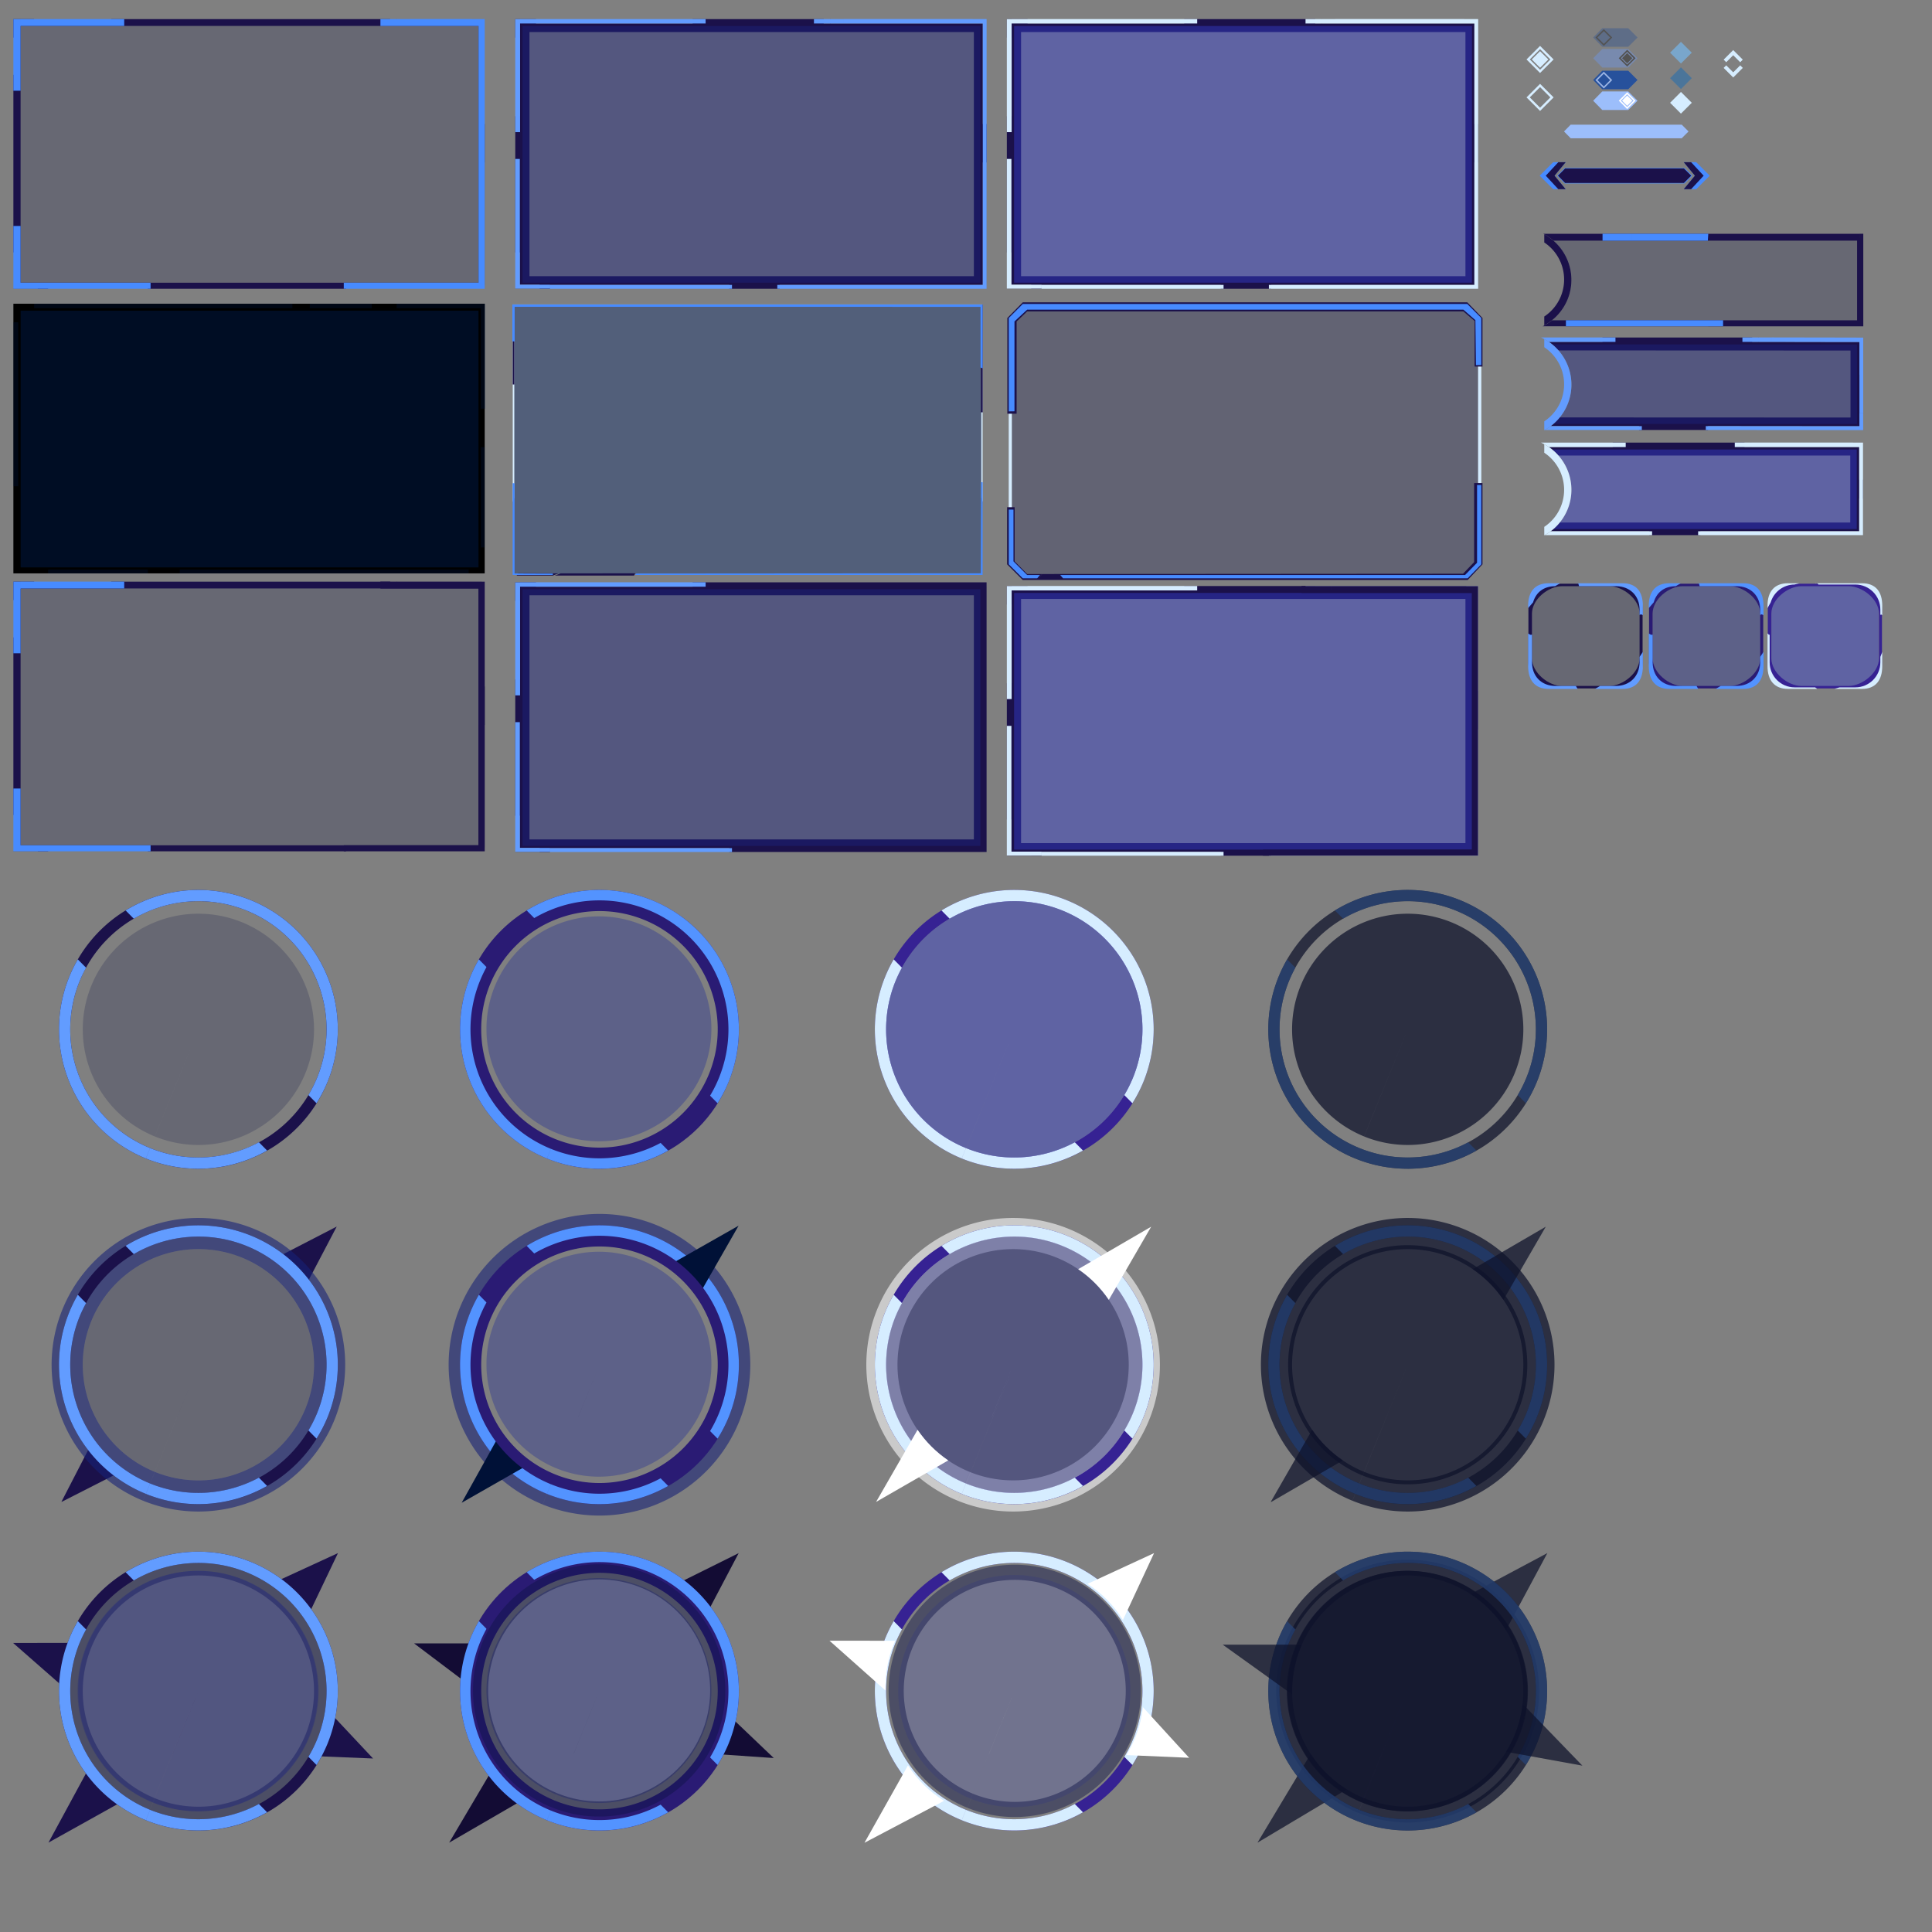 <?xml version="1.0" encoding="UTF-8" standalone="no"?>
<!-- Created with Inkscape (http://www.inkscape.org/) -->

<svg
   width="550mm"
   height="550mm"
   viewBox="0 0 550 550"
   version="1.1"
   id="svg4283"
   xml:space="preserve"
   inkscape:version="1.2.2 (732a01da63, 2022-12-09)"
   sodipodi:docname="menu.svg"
   inkscape:export-filename="menu.svg"
   inkscape:export-xdpi="159.51199"
   inkscape:export-ydpi="159.51199"
   xmlns:inkscape="http://www.inkscape.org/namespaces/inkscape"
   xmlns:sodipodi="http://sodipodi.sourceforge.net/DTD/sodipodi-0.dtd"
   xmlns="http://www.w3.org/2000/svg"
   xmlns:svg="http://www.w3.org/2000/svg"><rect x="0" y="0" width="550" height="550" fill="#808080" stroke="none"/><sodipodi:namedview
     id="namedview4285"
     pagecolor="#777777"
     bordercolor="#000000"
     borderopacity="0.25"
     inkscape:showpageshadow="2"
     inkscape:pageopacity="0"
     inkscape:pagecheckerboard="0"
     inkscape:deskcolor="#2f2f2f"
     inkscape:document-units="mm"
     showgrid="false"
     inkscape:zoom="0.35355339"
     inkscape:cx="1460.8826"
     inkscape:cy="1436.841"
     inkscape:window-width="1920"
     inkscape:window-height="1009"
     inkscape:window-x="-8"
     inkscape:window-y="-8"
     inkscape:window-maximized="1"
     inkscape:current-layer="layer3" /><defs
     id="defs4280" /><g
     inkscape:groupmode="layer"
     id="layer3"
     inkscape:label="Panel"
     inkscape:highlight-color="#ffffff"><path
       id="rect36144"
       style="opacity:0.416;fill:#113171;fill-rule:evenodd;stroke-width:5.307;stroke-linecap:square;stroke-miterlimit:0;paint-order:markers fill stroke"
       d="M 146.336,87.16 H 279.418 V 163.388 H 146.336 Z"
       sodipodi:nodetypes="ccccc"
       inkscape:export-filename="main_image\panel.svg"
       inkscape:export-xdpi="191.41078"
       inkscape:export-ydpi="191.41078" /><path
       id="rect14937-5"
       style="fill:#d6edff;fill-opacity:1;fill-rule:evenodd;stroke-width:0.671;stroke-linecap:square;stroke-miterlimit:0;paint-order:markers fill stroke"
       d="m 145.963,86.67 v 56.247 l 0.445,-1.222 V 87.046 H 279.359 V 141.695 l 0.372,1.222 V 86.67 Z"
       sodipodi:nodetypes="ccccccccc" /><path
       id="path15695-6"
       style="fill:#1b114a;fill-opacity:1;fill-rule:evenodd;stroke-width:0.67;stroke-linecap:square;stroke-miterlimit:0;paint-order:markers fill stroke"
       d="m 145.964,86.682 v 22.778 h 0.458 V 87.268 l 132.805,0.014 v 30.092 h 0.528 V 86.682 Z m 1.095,77.178 h 10.332 l 1.583,-0.636 -11.389,-0.036 z m 33.787,-0.645 -21.235,0.009 -1.688,0.636 h 22.566 z"
       sodipodi:nodetypes="ccccccccccccccccccc" /><path
       id="path17275-4"
       style="fill:#478bff;fill-opacity:1;fill-rule:evenodd;stroke-width:0.67;stroke-linecap:square;stroke-miterlimit:0;paint-order:markers fill stroke"
       d="m 145.85,86.682 v 10.506 l 0.662,0.002 v -9.851 l 132.622,0.011 0.015,17.275 0.582,0.231 V 86.682 Z m 0.09,50.867 v 26.129 l 5.594,-4.7e-4 h 5.857 l -0.006,-0.4 h -4.65 l -6.249,-0.027 v -25.68 z m 133.376,-0.271 -0.108,25.925 -98.159,0.074 -0.248,0.4 h 93.249 l 5.684,4.7e-4 V 137.286 Z"
       sodipodi:nodetypes="cccccccccccccccccccccccccc" /><path
       id="path36084"
       style="fill:#131853;fill-opacity:0.271;fill-rule:evenodd;stroke-width:0.459;stroke-linecap:square;stroke-miterlimit:0;paint-order:markers fill stroke"
       d="m 292.002,87.48 -4,3.895 v 68.428 l 4,3.894 h 4.046 l 1.006,-0.095 h 3.753 l 1.027,0.095 h 115.033 l 4.043,-3.894 V 91.374 l -4.043,-3.895 z"
       sodipodi:nodetypes="ccccccccccccc"
       inkscape:export-filename="main_image\panel.svg"
       inkscape:export-xdpi="159.51199"
       inkscape:export-ydpi="159.51199" /><path
       id="path36086"
       style="fill:#d6edff;fill-opacity:1;fill-rule:evenodd;stroke-width:0.47;stroke-linecap:square;stroke-miterlimit:0;paint-order:markers fill stroke"
       d="m 291.151,86.53 -3.987,3.987 v 70.142 l 3.987,3.987 h 4.107 l 0.789,-0.95 h -4.046 l -3.948,-3.894 V 91.374 l 3.948,-3.895 h 124.865 l 3.912,3.895 v 68.428 l -3.912,3.894 H 301.834 l 0.805,0.95 h 115.078 l 3.986,-3.987 V 90.517 l -3.986,-3.987 z"
       sodipodi:nodetypes="ccccccccccccccccccccc" /><path
       id="path36088"
       style="fill:#1b114a;fill-opacity:1;fill-rule:evenodd;stroke-width:0.47;stroke-linecap:square;stroke-miterlimit:0;paint-order:markers fill stroke"
       d="m 291.16,86.066 -4.392,4.459 v 27.248 h 2.642 V 91.525 l 3,-2.871 H 416.595 l 3.198,2.719 v 12.987 h 2.239 V 90.525 l -4.324,-4.459 z m -4.459,58.332 v 16.252 l 4.459,4.459 h 4.107 l 1.41,-1.698 h -4.267 l -3.561,-3.609 v -15.404 z m 132.953,-6.89 v 22.513 l -3.159,3.308 -119.848,0.082 -1.384,1.698 h 122.568 l 4.201,-4.459 v -23.142 z"
       sodipodi:nodetypes="ccccccccccccccccccccccccccccccc" /><path
       id="path36090"
       style="fill:#478bff;fill-opacity:1;fill-rule:evenodd;stroke-width:0.47;stroke-linecap:square;stroke-miterlimit:0;paint-order:markers fill stroke"
       d="m 291.16,86.54 -3.986,3.986 v 26.587 l 1.627,-0.026 V 91.508 l 3.609,-3.364 H 416.595 l 3.423,2.995 0.152,12.799 1.524,-0.006 V 90.525 l -3.986,-3.986 z m -3.986,58.524 v 15.587 l 3.986,3.986 h 4.107 l 0.781,-0.94 h -3.638 l -3.894,-3.894 v -14.723 z m 133.315,-7 v 22.139 l -3.429,3.494 h -115.227 l 0.797,0.94 H 417.812 l 3.882,-3.986 v -22.584 z"
       sodipodi:nodetypes="ccccccccccccccccccccccccccccccc" /></g><g
     inkscape:groupmode="layer"
     id="layer5"
     inkscape:label="Nivel"
     inkscape:highlight-color="#e3a1ff"><path
       id="path1602"
       style="opacity:1;fill:#1b114a;fill-opacity:1;fill-rule:evenodd;stroke:none;stroke-width:6.118;stroke-linecap:square;stroke-miterlimit:0;stroke-dasharray:none;stroke-opacity:1;paint-order:markers fill stroke"
       d="m -124.714,-450.79 -0.031,-0.065 -19.155,-9.442 c 1.321,4.383 1.714,8.993 1.153,13.536 -0.043,0.29 -0.091,0.58 -0.142,0.869 z m -54.442,0.396 1.184,-9.447 -0.003,3.1e-4 z m -36.23,4.738 c -0.457,-2.994 -0.499,-6.038 -0.124,-9.044 0.233,-1.816 0.616,-3.61 1.147,-5.362 l -17.787,4.001 -4.8e-4,2.1e-4 z"
       transform="rotate(-165)"
       sodipodi:nodetypes="cccccccccccccccc" /><path
       id="path1536"
       style="opacity:1;fill:#1b114a;fill-opacity:1;fill-rule:evenodd;stroke:none;stroke-width:6.526;stroke-linecap:square;stroke-miterlimit:0;stroke-dasharray:none;stroke-opacity:1;paint-order:markers fill stroke"
       d="m 56.969,253.346 a 39.69,39.69 0 0 0 -37.252,24.731 39.69,39.69 0 0 0 21.806,51.719 l 1.207,-2.966 a 36.487,36.487 0 0 1 -20.047,-47.546 36.487,36.487 0 0 1 47.544,-20.05 36.487,36.487 0 0 1 20.054,47.543 36.487,36.487 0 0 1 -47.541,20.057 l -1.206,2.967 a 39.69,39.69 0 0 0 51.714,-21.818 39.69,39.69 0 0 0 -21.814,-51.715 39.69,39.69 0 0 0 -14.465,-2.921 z"
       inkscape:export-filename="main_image\button\circle_normal.svg"
       inkscape:export-xdpi="159.51199"
       inkscape:export-ydpi="159.51199" /><path
       id="path1533"
       style="opacity:1;fill:#629cff;fill-opacity:1;fill-rule:evenodd;stroke:none;stroke-width:6.526;stroke-linecap:square;stroke-miterlimit:0;stroke-dasharray:none;stroke-opacity:1;paint-order:markers fill stroke"
       d="m 56.969,253.346 a 39.69,39.69 0 0 0 -21.21,5.838 l 2.329,2.352 a 36.487,36.487 0 0 1 32.138,-2.302 36.487,36.487 0 0 1 20.054,47.543 36.487,36.487 0 0 1 -2.483,4.96 l 2.311,2.333 a 39.69,39.69 0 0 0 3.139,-6.087 39.69,39.69 0 0 0 -21.814,-51.715 39.69,39.69 0 0 0 -14.465,-2.921 z m -34.815,19.766 a 39.69,39.69 0 0 0 -2.438,4.965 39.69,39.69 0 0 0 21.806,51.719 l 1.207,-2.966 a 36.487,36.487 0 0 1 -20.047,-47.546 36.487,36.487 0 0 1 1.828,-3.792 z m 51.553,52.063 a 36.487,36.487 0 0 1 -30.968,1.659 l -1.206,2.967 a 39.69,39.69 0 0 0 34.513,-2.263 z" /><path
       id="path1644"
       style="opacity:1;fill:#0e1346;fill-opacity:0.216;fill-rule:evenodd;stroke-width:5.413;stroke-linecap:square;stroke-miterlimit:0;paint-order:markers fill stroke"
       d="m 44.075,323.523 a 32.917,32.917 0 0 1 -18.085,-42.894 32.917,32.917 0 0 1 42.892,-18.088 32.917,32.917 0 0 1 18.092,42.891 32.917,32.917 0 0 1 -42.89,18.095 l 12.397,-30.494 z" /><path
       id="path1641"
       style="opacity:1;fill:#1f2a98;fill-opacity:0.358;fill-rule:evenodd;stroke-width:5.264;stroke-linecap:square;stroke-miterlimit:0;paint-order:markers fill stroke"
       d="m 202.518,292.88 a 32.016,32.016 0 0 1 -32.016,32.016 32.016,32.016 0 0 1 -32.016,-32.016 32.016,32.016 0 0 1 32.016,-32.016 32.016,32.016 0 0 1 32.016,32.016 z" /><path
       id="path1530"
       style="opacity:1;fill:#2a1b74;fill-opacity:1;fill-rule:evenodd;stroke:none;stroke-width:6.527;stroke-linecap:square;stroke-miterlimit:2;stroke-dasharray:none;stroke-opacity:1;paint-order:markers fill stroke"
       d="m 171.143,253.346 c -16.322,-0.201 -31.102,9.611 -37.252,24.731 -8.259,20.303 1.503,43.458 21.806,51.719 l 1.207,-2.966 c -18.665,-7.594 -27.639,-28.881 -20.046,-47.546 7.593,-18.665 28.879,-27.641 47.544,-20.05 18.666,7.591 27.644,28.876 20.054,47.543 -7.59,18.666 -28.874,27.646 -47.541,20.057 l -1.206,2.967 c 20.305,8.255 43.457,-1.513 51.714,-21.818 8.256,-20.304 -1.51,-43.458 -21.814,-51.715 -4.597,-1.869 -9.503,-2.86 -14.465,-2.921 z"
       sodipodi:nodetypes="ccccsssccssc" /><path
       id="path1527"
       style="opacity:1;fill:#5393ff;fill-opacity:1;fill-rule:evenodd;stroke:none;stroke-width:6.526;stroke-linecap:square;stroke-miterlimit:0;stroke-dasharray:none;stroke-opacity:1;paint-order:markers fill stroke"
       d="m 171.143,253.346 a 39.69,39.69 0 0 0 -21.21,5.838 l 2.329,2.352 a 36.487,36.487 0 0 1 32.138,-2.302 36.487,36.487 0 0 1 20.054,47.543 36.487,36.487 0 0 1 -2.483,4.96 l 2.311,2.333 a 39.69,39.69 0 0 0 3.139,-6.087 39.69,39.69 0 0 0 -21.814,-51.715 39.69,39.69 0 0 0 -14.465,-2.921 z m -34.815,19.766 a 39.69,39.69 0 0 0 -2.438,4.965 39.69,39.69 0 0 0 21.806,51.719 l 1.207,-2.966 a 36.487,36.487 0 0 1 -20.047,-47.546 36.487,36.487 0 0 1 1.828,-3.792 z m 51.553,52.063 a 36.487,36.487 0 0 1 -30.968,1.659 l -1.206,2.967 a 39.69,39.69 0 0 0 34.513,-2.263 z" /><path
       id="path1524"
       style="opacity:1;fill:#2a1b74;fill-opacity:1;fill-rule:evenodd;stroke:none;stroke-width:6.037;stroke-linecap:square;stroke-miterlimit:0;stroke-dasharray:none;stroke-opacity:1;paint-order:markers fill stroke"
       d="m 170.655,256.316 a 36.717,36.717 0 0 0 -36.717,36.717 36.717,36.717 0 0 0 36.717,36.717 36.717,36.717 0 0 0 36.717,-36.717 36.717,36.717 0 0 0 -36.717,-36.717 z m 0,3.049 a 33.668,33.668 0 0 1 33.668,33.668 33.668,33.668 0 0 1 -33.668,33.668 33.668,33.668 0 0 1 -33.668,-33.668 33.668,33.668 0 0 1 33.668,-33.668 z" /><path
       id="path1521"
       style="opacity:1;fill:#362293;fill-opacity:1;fill-rule:evenodd;stroke:none;stroke-width:6.526;stroke-linecap:square;stroke-miterlimit:0;stroke-dasharray:none;stroke-opacity:1;paint-order:markers fill stroke"
       d="m 289.232,253.346 a 39.69,39.69 0 0 0 -37.252,24.731 39.69,39.69 0 0 0 21.806,51.719 l 1.207,-2.966 a 36.487,36.487 0 0 1 -20.047,-47.546 36.487,36.487 0 0 1 47.544,-20.05 36.487,36.487 0 0 1 20.054,47.543 36.487,36.487 0 0 1 -47.541,20.057 l -1.206,2.967 a 39.69,39.69 0 0 0 51.714,-21.818 39.69,39.69 0 0 0 -21.814,-51.715 39.69,39.69 0 0 0 -14.465,-2.921 z"
       inkscape:export-filename="main_image\button\circle_pressed.svg"
       inkscape:export-xdpi="159.51199"
       inkscape:export-ydpi="159.51199" /><path
       id="path1518"
       style="opacity:1;fill:#d6edff;fill-opacity:1;fill-rule:evenodd;stroke:none;stroke-width:6.526;stroke-linecap:square;stroke-miterlimit:0;stroke-dasharray:none;stroke-opacity:1;paint-order:markers fill stroke"
       d="m 289.232,253.346 a 39.69,39.69 0 0 0 -21.21,5.838 l 2.329,2.352 a 36.487,36.487 0 0 1 32.138,-2.302 36.487,36.487 0 0 1 20.054,47.543 36.487,36.487 0 0 1 -2.483,4.96 l 2.311,2.333 a 39.69,39.69 0 0 0 3.139,-6.087 39.69,39.69 0 0 0 -21.814,-51.715 39.69,39.69 0 0 0 -14.465,-2.921 z m -34.815,19.766 a 39.69,39.69 0 0 0 -2.438,4.965 39.69,39.69 0 0 0 21.806,51.719 l 1.207,-2.966 a 36.487,36.487 0 0 1 -20.047,-47.546 36.487,36.487 0 0 1 1.828,-3.792 z m 51.553,52.063 a 36.487,36.487 0 0 1 -30.968,1.659 l -1.206,2.967 A 39.69,39.69 0 0 0 308.31,327.537 Z" /><path
       id="path1638"
       style="opacity:1;fill:#353ed1;fill-opacity:0.435;fill-rule:evenodd;stroke-width:6;stroke-linecap:square;stroke-miterlimit:0;paint-order:markers fill stroke"
       d="m 274.993,326.83 a 36.487,36.487 0 0 1 -20.046,-47.546 36.487,36.487 0 0 1 47.544,-20.05 36.487,36.487 0 0 1 20.054,47.543 36.487,36.487 0 0 1 -47.541,20.057 l 13.741,-33.801 z" /><path
       id="path1452"
       style="opacity:1;fill:#ffffff;fill-opacity:0.584;fill-rule:evenodd;stroke:none;stroke-width:6.871;stroke-linecap:square;stroke-miterlimit:0;stroke-dasharray:none;stroke-opacity:1;paint-order:markers fill stroke"
       d="m 288.927,346.728 a 41.79,41.79 0 0 0 -39.223,26.039 41.79,41.79 0 0 0 22.959,54.455 l 3.344,-8.218 a 32.917,32.917 0 0 1 -18.085,-42.893 32.917,32.917 0 0 1 42.892,-18.088 32.917,32.917 0 0 1 18.092,42.891 32.917,32.917 0 0 1 -42.89,18.095 l -3.341,8.219 a 41.79,41.79 0 0 0 54.45,-22.972 41.79,41.79 0 0 0 -22.968,-54.452 41.79,41.79 0 0 0 -15.23,-3.076 z" /><path
       id="path1449"
       style="opacity:1;fill:#172176;fill-opacity:0.584;fill-rule:evenodd;stroke:none;stroke-width:7.06;stroke-linecap:square;stroke-miterlimit:0;stroke-dasharray:none;stroke-opacity:1;paint-order:markers fill stroke"
       d="m 171.183,345.58 a 42.937,42.937 0 0 0 -40.3,26.754 42.937,42.937 0 0 0 23.59,55.95 l 3.436,-8.444 a 33.821,33.821 0 0 1 -18.582,-44.071 33.821,33.821 0 0 1 44.07,-18.585 33.821,33.821 0 0 1 18.589,44.069 33.821,33.821 0 0 1 -44.067,18.592 l -3.433,8.445 a 42.937,42.937 0 0 0 55.945,-23.603 42.937,42.937 0 0 0 -23.599,-55.947 42.937,42.937 0 0 0 -15.648,-3.16 z" /><path
       id="path1446"
       style="opacity:1;fill:#1b114a;fill-opacity:1;fill-rule:evenodd;stroke:none;stroke-width:5.137;stroke-linecap:square;stroke-miterlimit:0;stroke-dasharray:none;stroke-opacity:1;paint-order:markers fill stroke"
       d="m 95.816,349.198 -18.189,9.396 c 3.429,2.335 6.385,5.296 8.714,8.729 l 9.497,-18.103 z m -39.335,39.316 -6.011,14.774 0.009,-0.009 z m -29.819,21.231 -9.168,17.774 0.069,0.022 17.83,-9.084 c -3.433,-2.328 -6.396,-5.284 -8.731,-8.712 z"
       sodipodi:nodetypes="cccccccccccccc" /><path
       id="path1443"
       style="opacity:1;fill:#172176;fill-opacity:0.584;fill-rule:evenodd;stroke:none;stroke-width:6.871;stroke-linecap:square;stroke-miterlimit:0;stroke-dasharray:none;stroke-opacity:1;paint-order:markers fill stroke"
       d="m 56.995,346.728 a 41.79,41.79 0 0 0 -39.223,26.039 41.79,41.79 0 0 0 22.959,54.455 l 3.344,-8.218 A 32.917,32.917 0 0 1 25.99,376.11 32.917,32.917 0 0 1 68.882,358.022 32.917,32.917 0 0 1 86.974,400.913 32.917,32.917 0 0 1 44.084,419.008 l -3.341,8.219 A 41.79,41.79 0 0 0 95.193,404.255 41.79,41.79 0 0 0 72.225,349.803 41.79,41.79 0 0 0 56.995,346.728 Z" /><path
       id="path1440"
       style="opacity:1;fill:#1b114a;fill-opacity:1;fill-rule:evenodd;stroke:none;stroke-width:6.526;stroke-linecap:square;stroke-miterlimit:0;stroke-dasharray:none;stroke-opacity:1;paint-order:markers fill stroke"
       d="m 56.969,348.827 a 39.69,39.69 0 0 0 -37.252,24.731 39.69,39.69 0 0 0 21.806,51.719 l 1.207,-2.966 a 36.487,36.487 0 0 1 -20.047,-47.546 36.487,36.487 0 0 1 47.544,-20.05 36.487,36.487 0 0 1 20.054,47.543 36.487,36.487 0 0 1 -47.541,20.057 l -1.206,2.967 a 39.69,39.69 0 0 0 51.714,-21.818 39.69,39.69 0 0 0 -21.814,-51.715 39.69,39.69 0 0 0 -14.465,-2.921 z"
       inkscape:export-filename="main_image\button\circle_normal.svg"
       inkscape:export-xdpi="159.51199"
       inkscape:export-ydpi="159.51199" /><path
       id="path1437"
       style="opacity:1;fill:#629cff;fill-opacity:1;fill-rule:evenodd;stroke:none;stroke-width:6.526;stroke-linecap:square;stroke-miterlimit:0;stroke-dasharray:none;stroke-opacity:1;paint-order:markers fill stroke"
       d="m 56.969,348.827 a 39.69,39.69 0 0 0 -21.21,5.838 l 2.329,2.352 a 36.487,36.487 0 0 1 32.138,-2.302 36.487,36.487 0 0 1 20.054,47.543 36.487,36.487 0 0 1 -2.483,4.96 l 2.311,2.333 a 39.69,39.69 0 0 0 3.139,-6.087 39.69,39.69 0 0 0 -21.814,-51.715 39.69,39.69 0 0 0 -14.465,-2.921 z m -34.815,19.766 a 39.69,39.69 0 0 0 -2.438,4.965 39.69,39.69 0 0 0 21.806,51.719 l 1.207,-2.966 a 36.487,36.487 0 0 1 -20.047,-47.546 36.487,36.487 0 0 1 1.828,-3.792 z m 51.553,52.063 a 36.487,36.487 0 0 1 -30.968,1.659 l -1.206,2.967 a 39.69,39.69 0 0 0 34.513,-2.263 z" /><path
       id="path1635"
       style="opacity:1;fill:#0e1346;fill-opacity:0.216;fill-rule:evenodd;stroke-width:5.413;stroke-linecap:square;stroke-miterlimit:0;paint-order:markers fill stroke"
       d="M 44.075,419.004 A 32.917,32.917 0 0 1 25.99,376.11 32.917,32.917 0 0 1 68.882,358.022 32.917,32.917 0 0 1 86.974,400.913 32.917,32.917 0 0 1 44.084,419.008 l 12.397,-30.494 z" /><path
       id="path1632"
       style="opacity:1;fill:#1f2a98;fill-opacity:0.358;fill-rule:evenodd;stroke-width:5.264;stroke-linecap:square;stroke-miterlimit:0;paint-order:markers fill stroke"
       d="m 202.518,388.361 a 32.016,32.016 0 0 1 -32.016,32.016 32.016,32.016 0 0 1 -32.016,-32.016 32.016,32.016 0 0 1 32.016,-32.016 32.016,32.016 0 0 1 32.016,32.016 z" /><path
       id="path1434"
       style="opacity:1;fill:#2a1b74;fill-opacity:1;fill-rule:evenodd;stroke:none;stroke-width:6.527;stroke-linecap:square;stroke-miterlimit:2;stroke-dasharray:none;stroke-opacity:1;paint-order:markers fill stroke"
       d="m 171.143,348.827 c -16.322,-0.201 -31.102,9.612 -37.252,24.731 -8.259,20.303 1.503,43.458 21.806,51.719 l 1.207,-2.966 c -18.665,-7.594 -27.639,-28.881 -20.046,-47.546 7.593,-18.665 28.879,-27.641 47.544,-20.05 18.666,7.591 27.644,28.876 20.054,47.543 -7.59,18.666 -28.874,27.646 -47.541,20.057 l -1.206,2.967 c 20.305,8.255 43.457,-1.513 51.714,-21.818 8.256,-20.304 -1.51,-43.458 -21.814,-51.715 -4.597,-1.869 -9.503,-2.86 -14.465,-2.921 z"
       sodipodi:nodetypes="ccccsssccssc" /><path
       id="path1431"
       style="opacity:1;fill:#5393ff;fill-opacity:1;fill-rule:evenodd;stroke:none;stroke-width:6.526;stroke-linecap:square;stroke-miterlimit:0;stroke-dasharray:none;stroke-opacity:1;paint-order:markers fill stroke"
       d="m 171.143,348.827 a 39.69,39.69 0 0 0 -21.21,5.838 l 2.329,2.352 a 36.487,36.487 0 0 1 32.138,-2.302 36.487,36.487 0 0 1 20.054,47.543 36.487,36.487 0 0 1 -2.483,4.96 l 2.311,2.333 a 39.69,39.69 0 0 0 3.139,-6.087 39.69,39.69 0 0 0 -21.814,-51.715 39.69,39.69 0 0 0 -14.465,-2.921 z m -34.815,19.766 a 39.69,39.69 0 0 0 -2.438,4.965 39.69,39.69 0 0 0 21.806,51.719 l 1.207,-2.966 a 36.487,36.487 0 0 1 -20.047,-47.546 36.487,36.487 0 0 1 1.828,-3.792 z m 51.553,52.063 a 36.487,36.487 0 0 1 -30.968,1.659 l -1.206,2.967 a 39.69,39.69 0 0 0 34.513,-2.263 z" /><path
       id="path1428"
       style="opacity:1;fill:#001137;fill-opacity:1;fill-rule:evenodd;stroke:none;stroke-width:5.169;stroke-linecap:square;stroke-miterlimit:0;stroke-dasharray:none;stroke-opacity:1;paint-order:markers fill stroke"
       d="m 210.216,348.949 -20.38,11.572 c 3.45,2.349 6.425,5.33 8.769,8.784 l 11.656,-20.377 z m -39.558,39.561 -6.049,14.866 0.009,-0.009 z m -27.981,19.093 -11.249,20.199 0.045,-0.021 19.99,-11.411 c -3.455,-2.342 -6.436,-5.317 -8.786,-8.766 z"
       sodipodi:nodetypes="ccccccccccccccc" /><path
       id="path1425"
       style="opacity:1;fill:#2a1b74;fill-opacity:1;fill-rule:evenodd;stroke:none;stroke-width:6.037;stroke-linecap:square;stroke-miterlimit:0;stroke-dasharray:none;stroke-opacity:1;paint-order:markers fill stroke"
       d="m 170.655,351.797 a 36.717,36.717 0 0 0 -36.717,36.717 36.717,36.717 0 0 0 36.717,36.717 36.717,36.717 0 0 0 36.717,-36.717 36.717,36.717 0 0 0 -36.717,-36.717 z m 0,3.049 a 33.668,33.668 0 0 1 33.668,33.668 33.668,33.668 0 0 1 -33.668,33.668 33.668,33.668 0 0 1 -33.668,-33.668 33.668,33.668 0 0 1 33.668,-33.668 z" /><path
       id="path1629"
       style="opacity:1;fill:#1c227c;fill-opacity:0.435;fill-rule:evenodd;stroke-width:6;stroke-linecap:square;stroke-miterlimit:0;paint-order:markers fill stroke"
       d="m 274.993,422.311 a 36.487,36.487 0 0 1 -20.046,-47.546 36.487,36.487 0 0 1 47.544,-20.05 36.487,36.487 0 0 1 20.054,47.543 36.487,36.487 0 0 1 -47.541,20.057 l 13.741,-33.801 z" /><path
       id="path1422"
       style="opacity:1;fill:#362293;fill-opacity:1;fill-rule:evenodd;stroke:none;stroke-width:6.526;stroke-linecap:square;stroke-miterlimit:0;stroke-dasharray:none;stroke-opacity:1;paint-order:markers fill stroke"
       d="m 289.232,348.827 a 39.69,39.69 0 0 0 -37.252,24.731 39.69,39.69 0 0 0 21.806,51.719 l 1.207,-2.966 a 36.487,36.487 0 0 1 -20.047,-47.546 36.487,36.487 0 0 1 47.544,-20.05 36.487,36.487 0 0 1 20.054,47.543 36.487,36.487 0 0 1 -47.541,20.057 l -1.206,2.967 a 39.69,39.69 0 0 0 51.714,-21.818 39.69,39.69 0 0 0 -21.814,-51.715 39.69,39.69 0 0 0 -14.465,-2.921 z"
       inkscape:export-filename="main_image\button\circle_pressed.svg"
       inkscape:export-xdpi="159.51199"
       inkscape:export-ydpi="159.51199" /><path
       id="path1419"
       style="opacity:1;fill:#d6edff;fill-opacity:1;fill-rule:evenodd;stroke:none;stroke-width:6.526;stroke-linecap:square;stroke-miterlimit:0;stroke-dasharray:none;stroke-opacity:1;paint-order:markers fill stroke"
       d="m 289.232,348.827 a 39.69,39.69 0 0 0 -21.21,5.838 l 2.329,2.352 a 36.487,36.487 0 0 1 32.138,-2.302 36.487,36.487 0 0 1 20.054,47.543 36.487,36.487 0 0 1 -2.483,4.96 l 2.311,2.333 a 39.69,39.69 0 0 0 3.139,-6.087 39.69,39.69 0 0 0 -21.814,-51.715 39.69,39.69 0 0 0 -14.465,-2.921 z m -34.815,19.766 a 39.69,39.69 0 0 0 -2.438,4.965 39.69,39.69 0 0 0 21.806,51.719 l 1.207,-2.966 a 36.487,36.487 0 0 1 -20.047,-47.546 36.487,36.487 0 0 1 1.828,-3.792 z m 51.553,52.063 a 36.487,36.487 0 0 1 -30.968,1.659 l -1.206,2.967 A 39.69,39.69 0 0 0 308.31,423.018 Z" /><path
       id="path1416"
       style="opacity:1;fill:#ffffff;fill-opacity:1;fill-rule:evenodd;stroke:none;stroke-width:5.137;stroke-linecap:square;stroke-miterlimit:0;stroke-dasharray:none;stroke-opacity:1;paint-order:markers fill stroke"
       d="m 327.748,349.198 -20.808,12.109 c 3.429,2.335 6.385,5.296 8.714,8.729 l 12.116,-20.91 z m -39.335,39.316 -6.011,14.774 0.009,-0.009 z m -27.199,18.519 -11.787,20.487 0.022,0.022 20.496,-11.797 c -3.433,-2.328 -6.396,-5.284 -8.731,-8.712 z"
       sodipodi:nodetypes="cccccccccccccc" /><path
       id="path1413"
       style="opacity:1;fill:#0e1345;fill-opacity:0.452;fill-rule:evenodd;stroke:none;stroke-width:6.151;stroke-linecap:square;stroke-miterlimit:0;stroke-dasharray:none;stroke-opacity:1;paint-order:markers fill stroke"
       d="m 56.941,444.012 a 37.408,37.408 0 0 0 -35.111,23.309 37.408,37.408 0 0 0 20.552,48.745 l 14.098,-34.649 -12.406,30.49 a 32.917,32.917 0 0 1 -18.085,-42.894 32.917,32.917 0 0 1 42.892,-18.088 32.917,32.917 0 0 1 18.091,42.891 32.917,32.917 0 0 1 -42.889,18.095 l 12.397,-30.494 -14.088,34.653 a 37.408,37.408 0 0 0 48.74,-20.563 37.408,37.408 0 0 0 -20.559,-48.742 37.408,37.408 0 0 0 -13.633,-2.753 z" /><path
       id="path1410"
       style="opacity:1;fill:#1b114a;fill-opacity:1;fill-rule:evenodd;stroke:none;stroke-width:6.118;stroke-linecap:square;stroke-miterlimit:0;stroke-dasharray:none;stroke-opacity:1;paint-order:markers fill stroke"
       d="m -244.604,380.669 -19.846,-7.335 c 1.016,4.754 0.967,9.673 -0.145,14.406 z m -55.871,-0.318 -17.841,7.521 h 0.016 z m -35.959,-7.025 -24.726,7.343 v 0 l 24.863,7.063 c -1.109,-4.733 -1.155,-9.653 -0.137,-14.406 z"
       transform="rotate(-45)"
       sodipodi:nodetypes="cccccccccccccc" /><path
       id="path1407"
       style="opacity:1;fill:#1b114a;fill-opacity:1;fill-rule:evenodd;stroke:none;stroke-width:6.526;stroke-linecap:square;stroke-miterlimit:0;stroke-dasharray:none;stroke-opacity:1;paint-order:markers fill stroke"
       d="m 56.969,441.73 a 39.69,39.69 0 0 0 -37.252,24.731 39.69,39.69 0 0 0 21.806,51.719 l 1.207,-2.966 a 36.487,36.487 0 0 1 -20.047,-47.546 36.487,36.487 0 0 1 47.544,-20.05 36.487,36.487 0 0 1 20.054,47.543 36.487,36.487 0 0 1 -47.541,20.057 l -1.206,2.967 a 39.69,39.69 0 0 0 51.714,-21.818 39.69,39.69 0 0 0 -21.814,-51.715 39.69,39.69 0 0 0 -14.465,-2.921 z"
       inkscape:export-filename="main_image\button\circle_normal.svg"
       inkscape:export-xdpi="159.51199"
       inkscape:export-ydpi="159.51199" /><path
       id="path1404"
       style="opacity:1;fill:#629cff;fill-opacity:1;fill-rule:evenodd;stroke:none;stroke-width:6.526;stroke-linecap:square;stroke-miterlimit:0;stroke-dasharray:none;stroke-opacity:1;paint-order:markers fill stroke"
       d="m 56.969,441.73 a 39.69,39.69 0 0 0 -21.21,5.838 l 2.329,2.352 a 36.487,36.487 0 0 1 32.139,-2.302 36.487,36.487 0 0 1 20.054,47.542 36.487,36.487 0 0 1 -2.484,4.96 l 2.311,2.333 A 39.69,39.69 0 0 0 93.248,496.366 39.69,39.69 0 0 0 71.434,444.651 39.69,39.69 0 0 0 56.969,441.73 Z M 22.155,461.495 a 39.69,39.69 0 0 0 -2.438,4.965 39.69,39.69 0 0 0 21.806,51.719 l 1.207,-2.966 a 36.487,36.487 0 0 1 -20.047,-47.546 36.487,36.487 0 0 1 1.828,-3.792 z m 51.553,52.063 a 36.487,36.487 0 0 1 -30.968,1.659 l -1.206,2.966 a 39.69,39.69 0 0 0 34.513,-2.263 z" /><path
       id="path1626"
       style="opacity:1;fill:#1a2383;fill-opacity:0.25;fill-rule:evenodd;stroke-width:5.628;stroke-linecap:square;stroke-miterlimit:0;paint-order:markers fill stroke"
       d="M 43.582,513.12 A 34.227,34.227 0 0 1 24.777,468.519 34.227,34.227 0 0 1 69.376,449.711 34.227,34.227 0 0 1 88.187,494.309 34.227,34.227 0 0 1 43.591,513.123 L 56.481,481.416 Z" /><path
       id="path1623"
       style="opacity:1;fill:#1f2a98;fill-opacity:0.358;fill-rule:evenodd;stroke-width:5.264;stroke-linecap:square;stroke-miterlimit:0;paint-order:markers fill stroke"
       d="m 202.518,481.263 a 32.016,32.016 0 0 1 -32.016,32.016 32.016,32.016 0 0 1 -32.016,-32.016 32.016,32.016 0 0 1 32.016,-32.016 32.016,32.016 0 0 1 32.016,32.016 z" /><path
       id="path1401"
       style="opacity:1;fill:#130c34;fill-opacity:1;fill-rule:evenodd;stroke:none;stroke-width:6.118;stroke-linecap:square;stroke-miterlimit:0;stroke-dasharray:none;stroke-opacity:1;paint-order:markers fill stroke"
       d="m 210.305,442.135 -21.007,10.436 c 4.08,2.643 7.524,6.157 10.084,10.289 l 10.913,-20.735 z m -39.741,39.282 -7.297,17.933 0.011,-0.011 z m -28.271,18.721 -14.415,24.401 0.013,0.013 24.685,-14.325 c -4.131,-2.563 -7.642,-6.009 -10.283,-10.09 z"
       sodipodi:nodetypes="cccccccccccccc" /><path
       id="path1398"
       style="opacity:1;fill:#2a1b74;fill-opacity:1;fill-rule:evenodd;stroke:none;stroke-width:6.527;stroke-linecap:square;stroke-miterlimit:2;stroke-dasharray:none;stroke-opacity:1;paint-order:markers fill stroke"
       d="m 171.143,441.73 c -16.322,-0.201 -31.102,9.611 -37.252,24.731 -8.259,20.303 1.503,43.458 21.806,51.719 l 1.207,-2.966 c -18.665,-7.594 -27.639,-28.881 -20.046,-47.546 7.593,-18.665 28.879,-27.641 47.544,-20.05 18.666,7.591 27.644,28.876 20.054,47.543 -7.59,18.666 -28.874,27.646 -47.541,20.057 l -1.206,2.967 c 20.305,8.255 43.457,-1.513 51.714,-21.818 8.256,-20.304 -1.51,-43.458 -21.814,-51.715 -4.597,-1.869 -9.503,-2.86 -14.465,-2.921 z"
       sodipodi:nodetypes="ccccsssccssc" /><path
       id="path1395"
       style="opacity:1;fill:#130c34;fill-opacity:1;fill-rule:evenodd;stroke:none;stroke-width:6.118;stroke-linecap:square;stroke-miterlimit:0;stroke-dasharray:none;stroke-opacity:1;paint-order:markers fill stroke"
       d="m 117.886,467.844 5.1e-4,-5.2e-4 18.767,14.168 c -0.142,-4.575 0.672,-9.13 2.39,-13.373 0.117,-0.269 0.238,-0.537 0.362,-0.803 z m 52.677,13.572 -3.588,8.819 0.003,5.1e-4 z m 33.93,4.005 c -0.333,3.011 -1.081,5.961 -2.221,8.767 -0.695,1.694 -1.53,3.327 -2.496,4.882 l 20.511,1.406 -0.002,0.005 z"
       sodipodi:nodetypes="cccccccccccccccc" /><path
       id="path1392"
       style="opacity:1;fill:#5393ff;fill-opacity:1;fill-rule:evenodd;stroke:none;stroke-width:6.526;stroke-linecap:square;stroke-miterlimit:0;stroke-dasharray:none;stroke-opacity:1;paint-order:markers fill stroke"
       d="m 171.143,441.73 a 39.69,39.69 0 0 0 -21.21,5.838 l 2.329,2.352 a 36.487,36.487 0 0 1 32.138,-2.302 36.487,36.487 0 0 1 20.054,47.543 36.487,36.487 0 0 1 -2.483,4.96 l 2.311,2.333 a 39.69,39.69 0 0 0 3.139,-6.087 39.69,39.69 0 0 0 -21.814,-51.715 39.69,39.69 0 0 0 -14.465,-2.921 z m -34.815,19.766 a 39.69,39.69 0 0 0 -2.438,4.965 39.69,39.69 0 0 0 21.806,51.719 l 1.207,-2.966 a 36.487,36.487 0 0 1 -20.047,-47.546 36.487,36.487 0 0 1 1.828,-3.792 z m 51.553,52.063 a 36.487,36.487 0 0 1 -30.968,1.659 l -1.206,2.967 a 39.69,39.69 0 0 0 34.513,-2.263 z" /><path
       id="path1389"
       style="opacity:1;fill:#2a1b74;fill-opacity:1;fill-rule:evenodd;stroke:none;stroke-width:6.037;stroke-linecap:square;stroke-miterlimit:0;stroke-dasharray:none;stroke-opacity:1;paint-order:markers fill stroke"
       d="m 170.655,444.699 a 36.717,36.717 0 0 0 -36.717,36.717 36.717,36.717 0 0 0 36.717,36.717 36.717,36.717 0 0 0 36.717,-36.717 36.717,36.717 0 0 0 -36.717,-36.717 z m 0,3.049 a 33.668,33.668 0 0 1 33.668,33.668 33.668,33.668 0 0 1 -33.668,33.668 33.668,33.668 0 0 1 -33.668,-33.668 33.668,33.668 0 0 1 33.668,-33.668 z" /><path
       id="path1386"
       style="opacity:1;fill:#362293;fill-opacity:1;fill-rule:evenodd;stroke:none;stroke-width:6.526;stroke-linecap:square;stroke-miterlimit:0;stroke-dasharray:none;stroke-opacity:1;paint-order:markers fill stroke"
       d="m 289.232,441.73 a 39.69,39.69 0 0 0 -37.252,24.731 39.69,39.69 0 0 0 21.806,51.719 l 1.207,-2.966 a 36.487,36.487 0 0 1 -20.047,-47.546 36.487,36.487 0 0 1 47.544,-20.05 36.487,36.487 0 0 1 20.054,47.543 36.487,36.487 0 0 1 -47.541,20.057 l -1.206,2.967 a 39.69,39.69 0 0 0 51.714,-21.818 39.69,39.69 0 0 0 -21.814,-51.715 39.69,39.69 0 0 0 -14.465,-2.921 z"
       inkscape:export-filename="main_image\button\circle_pressed.svg"
       inkscape:export-xdpi="159.51199"
       inkscape:export-ydpi="159.51199" /><path
       id="path1383"
       style="opacity:1;fill:#d6edff;fill-opacity:1;fill-rule:evenodd;stroke:none;stroke-width:6.526;stroke-linecap:square;stroke-miterlimit:0;stroke-dasharray:none;stroke-opacity:1;paint-order:markers fill stroke"
       d="m 289.232,441.73 a 39.69,39.69 0 0 0 -21.21,5.838 l 2.329,2.352 a 36.487,36.487 0 0 1 32.138,-2.302 36.487,36.487 0 0 1 20.054,47.543 36.487,36.487 0 0 1 -2.483,4.96 l 2.311,2.333 a 39.69,39.69 0 0 0 3.139,-6.087 39.69,39.69 0 0 0 -21.814,-51.715 39.69,39.69 0 0 0 -14.465,-2.921 z m -34.815,19.766 a 39.69,39.69 0 0 0 -2.438,4.965 39.69,39.69 0 0 0 21.806,51.719 l 1.207,-2.966 a 36.487,36.487 0 0 1 -20.047,-47.546 36.487,36.487 0 0 1 1.828,-3.792 z m 51.553,52.063 a 36.487,36.487 0 0 1 -30.968,1.659 l -1.206,2.967 A 39.69,39.69 0 0 0 308.31,515.921 Z" /><path
       id="path1620"
       style="opacity:1;fill:#62659b;fill-opacity:0.503;fill-rule:evenodd;stroke-width:5.434;stroke-linecap:square;stroke-miterlimit:0;paint-order:markers fill stroke"
       d="m 276.289,512.027 a 33.048,33.048 0 0 1 -18.157,-43.064 33.048,33.048 0 0 1 43.062,-18.16 33.048,33.048 0 0 1 18.163,43.061 33.048,33.048 0 0 1 -43.06,18.167 l 12.446,-30.615 z" /><path
       id="path1380"
       style="opacity:1;fill:#ffffff;fill-opacity:1;fill-rule:evenodd;stroke:none;stroke-width:6.118;stroke-linecap:square;stroke-miterlimit:0;stroke-dasharray:none;stroke-opacity:1;paint-order:markers fill stroke"
       d="m 328.545,442.135 -18.949,8.753 c 4.08,2.643 7.524,6.157 10.084,10.289 l 8.855,-19.028 z m -39.741,39.282 -7.297,17.933 0.011,-0.011 z m -30.329,21.154 -12.357,21.982 0.066,-1e-5 22.574,-11.892 c -4.131,-2.563 -7.642,-6.009 -10.283,-10.09 z"
       sodipodi:nodetypes="cccccccccccccc" /><path
       id="path1617"
       style="opacity:1;fill:#1a2383;fill-opacity:0.25;fill-rule:evenodd;stroke-width:5.628;stroke-linecap:square;stroke-miterlimit:0;paint-order:markers fill stroke"
       d="M 43.394,513.12 A 34.227,34.227 0 0 1 24.59,468.519 34.227,34.227 0 0 1 69.189,449.711 34.227,34.227 0 0 1 88,494.309 34.227,34.227 0 0 1 43.404,513.123 l 12.89,-31.707 z" /><path
       id="path1377"
       style="opacity:1;fill:#0e1345;fill-opacity:0.452;fill-rule:evenodd;stroke:none;stroke-width:5.905;stroke-linecap:square;stroke-miterlimit:0;stroke-dasharray:none;stroke-opacity:1;paint-order:markers fill stroke"
       d="m 171.005,445.321 a 35.911,35.911 0 0 0 -33.706,22.377 35.911,35.911 0 0 0 19.73,46.794 l 13.534,-33.263 -11.91,29.27 a 31.6,31.6 0 0 1 -17.361,-41.177 31.6,31.6 0 0 1 41.176,-17.365 31.6,31.6 0 0 1 17.368,41.175 31.6,31.6 0 0 1 -41.173,17.371 l 11.901,-29.274 -13.524,33.267 a 35.911,35.911 0 0 0 46.79,-19.74 35.911,35.911 0 0 0 -19.737,-46.792 35.911,35.911 0 0 0 -13.087,-2.643 z" /><path
       id="path1374"
       style="opacity:1;fill:#0e1345;fill-opacity:0.452;fill-rule:evenodd;stroke:none;stroke-width:5.905;stroke-linecap:square;stroke-miterlimit:0;stroke-dasharray:none;stroke-opacity:1;paint-order:markers fill stroke"
       d="m 289.322,445.453 a 35.911,35.911 0 0 0 -33.706,22.377 35.911,35.911 0 0 0 19.73,46.794 l 13.534,-33.263 -11.91,29.27 a 31.6,31.6 0 0 1 -17.361,-41.177 31.6,31.6 0 0 1 41.176,-17.365 31.6,31.6 0 0 1 17.368,41.175 31.6,31.6 0 0 1 -41.173,17.371 l 11.901,-29.274 -13.524,33.267 a 35.911,35.911 0 0 0 46.79,-19.74 35.911,35.911 0 0 0 -19.737,-46.792 35.911,35.911 0 0 0 -13.087,-2.643 z" /><path
       id="path1371"
       style="opacity:1;fill:#ffffff;fill-opacity:1;fill-rule:evenodd;stroke:none;stroke-width:6.118;stroke-linecap:square;stroke-miterlimit:0;stroke-dasharray:none;stroke-opacity:1;paint-order:markers fill stroke"
       d="m 236.125,467.07 0.002,-0.009 15.96,14.203 c -0.142,-4.575 0.672,-9.13 2.39,-13.373 0.117,-0.269 0.238,-0.537 0.362,-0.803 z m 52.678,14.347 -3.588,8.819 0.003,5.1e-4 z m 36.549,4.567 c -0.333,3.011 -1.081,5.961 -2.221,8.767 -0.695,1.694 -1.53,3.327 -2.496,4.882 l 17.889,0.773 10e-4,0.003 z"
       sodipodi:nodetypes="cccccccccccccccc" /><path
       id="path1368"
       style="opacity:1;fill:#0e122b;fill-opacity:0.731;fill-rule:evenodd;stroke:none;stroke-width:6.526;stroke-linecap:square;stroke-miterlimit:0;stroke-dasharray:none;stroke-opacity:1;paint-order:markers fill stroke"
       d="m 401.234,253.346 a 39.69,39.69 0 0 0 -37.252,24.731 39.69,39.69 0 0 0 21.806,51.719 l 1.207,-2.966 a 36.487,36.487 0 0 1 -20.047,-47.546 36.487,36.487 0 0 1 47.544,-20.05 36.487,36.487 0 0 1 20.054,47.543 36.487,36.487 0 0 1 -47.541,20.057 l -1.206,2.967 a 39.69,39.69 0 0 0 51.714,-21.818 39.69,39.69 0 0 0 -21.814,-51.715 39.69,39.69 0 0 0 -14.465,-2.921 z"
       inkscape:export-filename="main_image\button\circle_normal.svg"
       inkscape:export-xdpi="159.51199"
       inkscape:export-ydpi="159.51199" /><path
       id="path1365"
       style="opacity:1;fill:#274477;fill-opacity:0.731;fill-rule:evenodd;stroke:none;stroke-width:6.526;stroke-linecap:square;stroke-miterlimit:0;stroke-dasharray:none;stroke-opacity:1;paint-order:markers fill stroke"
       d="m 401.234,253.346 a 39.69,39.69 0 0 0 -21.21,5.838 l 2.329,2.352 a 36.487,36.487 0 0 1 32.138,-2.302 36.487,36.487 0 0 1 20.054,47.543 36.487,36.487 0 0 1 -2.483,4.96 l 2.311,2.333 a 39.69,39.69 0 0 0 3.139,-6.087 39.69,39.69 0 0 0 -21.814,-51.715 39.69,39.69 0 0 0 -14.465,-2.921 z m -34.815,19.766 a 39.69,39.69 0 0 0 -2.438,4.965 39.69,39.69 0 0 0 21.806,51.719 l 1.207,-2.966 a 36.487,36.487 0 0 1 -20.047,-47.546 36.487,36.487 0 0 1 1.828,-3.792 z m 51.553,52.063 a 36.487,36.487 0 0 1 -30.968,1.659 l -1.206,2.967 a 39.69,39.69 0 0 0 34.513,-2.263 z" /><path
       id="path1614"
       style="opacity:1;fill:#0e122b;fill-opacity:0.731;fill-rule:evenodd;stroke-width:5.413;stroke-linecap:square;stroke-miterlimit:0;paint-order:markers fill stroke"
       d="m 388.34,323.523 a 32.917,32.917 0 0 1 -18.085,-42.894 32.917,32.917 0 0 1 42.892,-18.088 32.917,32.917 0 0 1 18.092,42.891 32.917,32.917 0 0 1 -42.89,18.095 l 12.397,-30.494 z" /><path
       id="path1362"
       style="opacity:1;fill:#0e122b;fill-opacity:0.731;fill-rule:evenodd;stroke:none;stroke-width:6.871;stroke-linecap:square;stroke-miterlimit:0;stroke-dasharray:none;stroke-opacity:1;paint-order:markers fill stroke"
       d="m 401.26,346.728 a 41.79,41.79 0 0 0 -39.223,26.039 41.79,41.79 0 0 0 22.959,54.455 l 3.344,-8.218 a 32.917,32.917 0 0 1 -18.085,-42.893 32.917,32.917 0 0 1 42.892,-18.088 32.917,32.917 0 0 1 18.092,42.891 32.917,32.917 0 0 1 -42.89,18.095 l -3.341,8.219 a 41.79,41.79 0 0 0 54.45,-22.972 41.79,41.79 0 0 0 -22.968,-54.452 41.79,41.79 0 0 0 -15.23,-3.076 z" /><path
       id="path1359"
       style="opacity:1;fill:#0e122b;fill-opacity:0.731;fill-rule:evenodd;stroke:none;stroke-width:6.526;stroke-linecap:square;stroke-miterlimit:0;stroke-dasharray:none;stroke-opacity:1;paint-order:markers fill stroke"
       d="m 401.234,348.827 a 39.69,39.69 0 0 0 -37.252,24.731 39.69,39.69 0 0 0 21.806,51.719 l 1.207,-2.966 a 36.487,36.487 0 0 1 -20.047,-47.546 36.487,36.487 0 0 1 47.544,-20.05 36.487,36.487 0 0 1 20.054,47.543 36.487,36.487 0 0 1 -47.541,20.057 l -1.206,2.967 a 39.69,39.69 0 0 0 51.714,-21.818 39.69,39.69 0 0 0 -21.814,-51.715 39.69,39.69 0 0 0 -14.465,-2.921 z"
       inkscape:export-filename="main_image\button\circle_normal.svg"
       inkscape:export-xdpi="159.51199"
       inkscape:export-ydpi="159.51199" /><path
       id="path1356"
       style="opacity:1;fill:#274477;fill-opacity:0.731;fill-rule:evenodd;stroke:none;stroke-width:6.526;stroke-linecap:square;stroke-miterlimit:0;stroke-dasharray:none;stroke-opacity:1;paint-order:markers fill stroke"
       d="m 401.234,348.827 a 39.69,39.69 0 0 0 -21.21,5.838 l 2.329,2.352 a 36.487,36.487 0 0 1 32.138,-2.302 36.487,36.487 0 0 1 20.054,47.543 36.487,36.487 0 0 1 -2.483,4.96 l 2.311,2.333 a 39.69,39.69 0 0 0 3.139,-6.087 39.69,39.69 0 0 0 -21.814,-51.715 39.69,39.69 0 0 0 -14.465,-2.921 z m -34.815,19.766 a 39.69,39.69 0 0 0 -2.438,4.965 39.69,39.69 0 0 0 21.806,51.719 l 1.207,-2.966 a 36.487,36.487 0 0 1 -20.047,-47.546 36.487,36.487 0 0 1 1.828,-3.792 z m 51.553,52.063 a 36.487,36.487 0 0 1 -30.968,1.659 l -1.206,2.967 a 39.69,39.69 0 0 0 34.513,-2.263 z" /><path
       id="path1611"
       style="opacity:1;fill:#0e122b;fill-opacity:0.731;fill-rule:evenodd;stroke-width:5.597;stroke-linecap:square;stroke-miterlimit:0;paint-order:markers fill stroke"
       d="m 387.917,420.044 a 34.04,34.04 0 0 1 -18.702,-44.357 34.04,34.04 0 0 1 44.355,-18.705 34.04,34.04 0 0 1 18.709,44.354 34.04,34.04 0 0 1 -44.352,18.712 l 12.819,-31.534 z" /><path
       id="path1353"
       style="opacity:1;fill:#0e122b;fill-opacity:0.731;fill-rule:evenodd;stroke:none;stroke-width:5.137;stroke-linecap:square;stroke-miterlimit:0;stroke-dasharray:none;stroke-opacity:1;paint-order:markers fill stroke"
       d="m 440.081,349.198 -20.808,12.109 c 3.429,2.335 6.385,5.296 8.714,8.729 l 12.116,-20.91 z m -39.335,39.316 -6.011,14.774 0.009,-0.009 z m -27.199,18.519 -11.787,20.518 0.189,-0.01 20.33,-11.797 c -3.433,-2.328 -6.396,-5.284 -8.731,-8.712 z"
       sodipodi:nodetypes="cccccccccccccc" /><path
       id="path1350"
       style="opacity:1;fill:#0e122b;fill-opacity:0.731;fill-rule:evenodd;stroke:none;stroke-width:6.151;stroke-linecap:square;stroke-miterlimit:0;stroke-dasharray:none;stroke-opacity:1;paint-order:markers fill stroke"
       d="m 401.206,444.012 a 37.408,37.408 0 0 0 -35.111,23.309 37.408,37.408 0 0 0 20.552,48.745 l 14.098,-34.649 -12.406,30.49 a 32.917,32.917 0 0 1 -18.085,-42.894 32.917,32.917 0 0 1 42.892,-18.088 32.917,32.917 0 0 1 18.091,42.891 32.917,32.917 0 0 1 -42.889,18.095 l 12.397,-30.494 -14.088,34.653 a 37.408,37.408 0 0 0 48.74,-20.563 37.408,37.408 0 0 0 -20.559,-48.742 37.408,37.408 0 0 0 -13.633,-2.753 z" /><path
       id="path1347"
       style="opacity:1;fill:#0e122b;fill-opacity:0.731;fill-rule:evenodd;stroke:none;stroke-width:6.118;stroke-linecap:square;stroke-miterlimit:0;stroke-dasharray:none;stroke-opacity:1;paint-order:markers fill stroke"
       d="m 440.488,442.135 -21.849,11.653 c 4.08,2.643 7.524,6.157 10.084,10.289 l 11.755,-21.904 z m -39.741,39.282 -7.297,17.933 0.011,-0.011 z m -27.616,17.88 -15.128,25.219 0.002,0.037 25.41,-15.167 c -4.131,-2.563 -7.642,-6.009 -10.283,-10.09 z"
       sodipodi:nodetypes="cccccccccccccc" /><path
       id="path1344"
       style="opacity:1;fill:#0e122b;fill-opacity:0.731;fill-rule:evenodd;stroke:none;stroke-width:6.526;stroke-linecap:square;stroke-miterlimit:0;stroke-dasharray:none;stroke-opacity:1;paint-order:markers fill stroke"
       d="m 401.234,441.73 a 39.69,39.69 0 0 0 -37.252,24.731 39.69,39.69 0 0 0 21.806,51.719 l 1.207,-2.966 a 36.487,36.487 0 0 1 -20.047,-47.546 36.487,36.487 0 0 1 47.544,-20.05 36.487,36.487 0 0 1 20.054,47.543 36.487,36.487 0 0 1 -47.541,20.057 l -1.206,2.967 a 39.69,39.69 0 0 0 51.714,-21.818 39.69,39.69 0 0 0 -21.814,-51.715 39.69,39.69 0 0 0 -14.465,-2.921 z"
       inkscape:export-filename="main_image\button\circle_normal.svg"
       inkscape:export-xdpi="159.51199"
       inkscape:export-ydpi="159.51199" /><path
       id="path1341"
       style="opacity:1;fill:#274477;fill-opacity:0.731;fill-rule:evenodd;stroke:none;stroke-width:6.526;stroke-linecap:square;stroke-miterlimit:0;stroke-dasharray:none;stroke-opacity:1;paint-order:markers fill stroke"
       d="m 401.234,441.73 a 39.69,39.69 0 0 0 -21.21,5.838 l 2.329,2.352 a 36.487,36.487 0 0 1 32.139,-2.302 36.487,36.487 0 0 1 20.054,47.542 36.487,36.487 0 0 1 -2.484,4.96 l 2.311,2.333 a 39.69,39.69 0 0 0 3.139,-6.087 39.69,39.69 0 0 0 -21.814,-51.715 39.69,39.69 0 0 0 -14.465,-2.921 z m -34.814,19.766 a 39.69,39.69 0 0 0 -2.438,4.965 39.69,39.69 0 0 0 21.806,51.719 l 1.207,-2.966 a 36.487,36.487 0 0 1 -20.047,-47.546 36.487,36.487 0 0 1 1.828,-3.792 z m 51.553,52.063 a 36.487,36.487 0 0 1 -30.968,1.659 l -1.206,2.966 a 39.69,39.69 0 0 0 34.513,-2.263 z" /><path
       id="path1608"
       style="opacity:1;fill:#0e122b;fill-opacity:0.731;fill-rule:evenodd;stroke-width:5.628;stroke-linecap:square;stroke-miterlimit:0;paint-order:markers fill stroke"
       d="m 387.847,513.12 a 34.227,34.227 0 0 1 -18.805,-44.6 34.227,34.227 0 0 1 44.599,-18.808 34.227,34.227 0 0 1 18.811,44.597 34.227,34.227 0 0 1 -44.596,18.815 l 12.89,-31.707 z" /><path
       id="path1338"
       style="opacity:1;fill:#0e122b;fill-opacity:0.731;fill-rule:evenodd;stroke:none;stroke-width:6.118;stroke-linecap:square;stroke-miterlimit:0;stroke-dasharray:none;stroke-opacity:1;paint-order:markers fill stroke"
       d="m 348.074,468.199 -0.004,-0.005 19.796,14.192 c -0.142,-4.575 0.672,-9.13 2.39,-13.373 0.117,-0.269 0.238,-0.537 0.362,-0.803 z m 52.673,13.218 -3.588,8.819 0.003,5.1e-4 z m 32.714,3.631 c -0.333,3.011 -1.081,5.961 -2.221,8.767 -0.695,1.694 -1.53,3.327 -2.496,4.882 l 21.739,3.953 -0.013,-0.009 z"
       sodipodi:nodetypes="cccccccccccccccc" /><path
       id="path1605"
       style="opacity:1;fill:#0e122b;fill-opacity:0.731;fill-rule:evenodd;stroke-width:5.628;stroke-linecap:square;stroke-miterlimit:0;paint-order:markers fill stroke"
       d="m 387.66,513.12 a 34.227,34.227 0 0 1 -18.805,-44.6 34.227,34.227 0 0 1 44.599,-18.808 34.227,34.227 0 0 1 18.811,44.597 34.227,34.227 0 0 1 -44.596,18.815 l 12.89,-31.707 z" /></g><g
     inkscape:groupmode="layer"
     id="layer2"
     inkscape:label="Button"><path
       id="path1599"
       style="opacity:1;fill:#1b114a;fill-opacity:1;fill-rule:evenodd;stroke-width:7.896;stroke-linecap:square;stroke-miterlimit:0;paint-order:markers fill stroke"
       d="M 3.811,5.436 V 10.704 H 5.178 V 21.312 H 3.811 v 50.559 h 1.303 v 9.173 h 5.634 v 1.12 H 3.811 v 0.037 h 9.889 v -1.096 h 28.374 v 1.096 h 56.433 v -1.096 h 39.475 v 1.096 h 0.004 V 35.289 h -1.083 V 9.852 6.685 H 133.639 112.92 V 5.436 h 0.063 v 1.249 l -1.909,0 V 5.436 l -79.417,0 V 6.685 H 9.709 V 5.436 Z M 5.874,7.396 H 136.216 V 80.474 H 5.874 Z M 136.905,46.241 h 1.065 v 34.865 h -1.065 z"
       inkscape:export-filename="main_image\button\button_normal.svg"
       inkscape:export-xdpi="191.41078"
       inkscape:export-ydpi="191.41078"
       sodipodi:nodetypes="ccccccccccccccccccccccccccccccccccccccccccccccc" /><path
       id="path1596"
       style="opacity:1;fill:#478bff;fill-opacity:1;fill-rule:evenodd;stroke-width:5.288;stroke-linecap:square;stroke-miterlimit:0;paint-order:markers fill stroke"
       d="M 5.872,5.43 V 7.392 H 35.362 V 5.43 Z M 3.81,5.435 V 25.828 H 5.873 V 5.435 Z m -0.003,58.894 v 17.872 h 9.894 V 80.472 H 5.875 v -16.144 z m 9.894,16.146 v 1.726 h 29.168 v -1.726 z"
       sodipodi:nodetypes="cccccccccccccccccccccc" /><path
       id="path1593"
       style="opacity:1;fill:#0e1445;fill-opacity:0.217;fill-rule:evenodd;stroke-width:7.593;stroke-linecap:square;stroke-miterlimit:0;paint-order:markers fill stroke"
       d="M 5.874,7.396 H 136.216 V 80.474 H 5.874 Z"
       inkscape:export-filename="main_image\button\button_normal.svg"
       inkscape:export-xdpi="191.41078"
       inkscape:export-ydpi="191.41078"
       sodipodi:nodetypes="ccccc" /><path
       id="path1590"
       style="opacity:1;fill:#1b114a;fill-opacity:1;fill-rule:evenodd;stroke-width:7.896;stroke-linecap:square;stroke-miterlimit:0;paint-order:markers fill stroke"
       d="m 146.686,5.436 v 5.268 h 1.367 v 22.394 h -1.367 v 38.773 h 1.303 v 9.173 h 5.634 v 1.12 h -6.937 v 0.037 h 9.889 v -1.096 h 51.012 v 1.096 h 14.338 v -1.096 h 58.933 v 1.096 h 0.004 V 35.289 h -1.083 V 9.852 6.685 h -3.266 -40.175 V 5.436 h 0.063 v 1.249 h -1.909 V 5.436 H 197.17 V 6.685 H 152.584 V 5.436 Z m 4.047,3.68 126.506,0 V 78.622 l -126.506,0 z M 279.78,46.241 h 1.065 v 34.865 h -1.065 z"
       inkscape:export-filename="main_image\button\button_select.svg"
       inkscape:export-xdpi="191.41078"
       inkscape:export-ydpi="191.41078"
       sodipodi:nodetypes="ccccccccccccccccccccccccccccccccccccccccccccccc" /><path
       id="path1587"
       style="opacity:1;fill:#629cff;fill-opacity:1;fill-rule:evenodd;stroke-width:5.288;stroke-linecap:square;stroke-miterlimit:0;paint-order:markers fill stroke"
       d="m 240.107,5.418 v 1.267 h 36.407 3.266 v 3.167 36.393 h 1.086 v -35.104 l 0.002,-5.706 -4.222,-0.016 z m -8.393,0.003 v 1.264 h 8.392 v -1.264 z m -83.662,0.009 v 1.255 h 52.822 v -1.255 z m -1.368,0.005 V 37.615 h 1.368 V 5.435 Z M 279.78,46.24 v 34.865 h 1.078 V 46.24 Z M 146.681,45.246 v 36.919 h 9.901 V 81.044 H 147.989 V 45.246 Z m 9.894,35.859 v 1.096 h 51.806 V 81.105 Z m 64.709,0 v 1.096 h 59.574 V 81.105 Z"
       sodipodi:nodetypes="cccccccccccccccccccccccccccccccccccccccccccccccc" /><path
       id="path1584"
       style="opacity:1;fill:#1d2380;fill-opacity:0.434;fill-rule:evenodd;stroke-width:7.593;stroke-linecap:square;stroke-miterlimit:0;paint-order:markers fill stroke"
       d="M 148.749,7.396 H 279.091 V 80.474 H 148.749 Z"
       inkscape:export-filename="main_image\button\button_normal.svg"
       inkscape:export-xdpi="191.41078"
       inkscape:export-ydpi="191.41078"
       sodipodi:nodetypes="ccccc" /><path
       id="path1581"
       style="opacity:1;fill:#1b114a;fill-opacity:1;fill-rule:evenodd;stroke-width:7.896;stroke-linecap:square;stroke-miterlimit:0;paint-order:markers fill stroke"
       d="m 286.628,5.436 v 5.268 h 1.367 v 22.394 h -1.367 v 38.773 h 1.303 v 9.173 h 5.634 v 1.12 h -6.937 v 0.037 h 9.889 V 81.105 H 347.53 v 1.096 h 14.338 v -1.096 h 58.933 v 1.096 h 0.004 V 35.289 h -1.083 V 9.852 6.685 H 416.456 376.281 V 5.436 h 0.063 v 1.249 h -1.909 V 5.436 H 337.113 V 6.685 H 292.526 V 5.436 Z m 4.047,3.68 H 417.182 V 78.622 H 290.676 Z M 419.722,46.241 h 1.065 v 34.865 h -1.065 z"
       inkscape:export-filename="main_image\button\button_pressed.svg"
       inkscape:export-xdpi="191.41078"
       inkscape:export-ydpi="191.41078"
       sodipodi:nodetypes="ccccccccccccccccccccccccccccccccccccccccccccccc" /><path
       id="path1578"
       style="opacity:1;fill:#d6edff;fill-opacity:1;fill-rule:evenodd;stroke-width:5.288;stroke-linecap:square;stroke-miterlimit:0;paint-order:markers fill stroke"
       d="m 380.049,5.418 v 1.267 h 36.407 3.266 v 3.167 36.393 h 1.086 v -35.104 l 0.002,-5.706 -4.222,-0.016 z m -8.393,0.003 v 1.264 h 8.392 v -1.264 z m -83.662,0.009 v 1.255 h 52.822 v -1.255 z m -1.368,0.005 V 37.615 h 1.368 V 5.435 Z M 419.722,46.24 v 34.865 h 1.078 V 46.24 Z M 286.624,45.246 v 36.919 h 9.901 v -1.12 h -8.594 V 45.246 Z m 9.894,35.859 v 1.096 h 51.806 V 81.105 Z m 64.709,0 v 1.096 H 420.8 V 81.105 Z"
       sodipodi:nodetypes="cccccccccccccccccccccccccccccccccccccccccccccccc" /><path
       id="path1575"
       style="opacity:1;fill:#3740d3;fill-opacity:0.434;fill-rule:evenodd;stroke-width:7.593;stroke-linecap:square;stroke-miterlimit:0;paint-order:markers fill stroke"
       d="M 288.692,7.396 H 419.034 V 80.474 H 288.692 Z"
       inkscape:export-filename="main_image\button\button_normal.svg"
       inkscape:export-xdpi="191.41078"
       inkscape:export-ydpi="191.41078"
       sodipodi:nodetypes="ccccc" /><path
       id="path1572"
       style="opacity:1;fill:#478bff;fill-opacity:1;fill-rule:evenodd;stroke-width:5.288;stroke-linecap:square;stroke-miterlimit:0;paint-order:markers fill stroke"
       d="m 116.689,5.418 v 1.977 h 16.95 2.588 V 9.851 46.244 h 1.764 v -35.104 l 0.002,-5.706 -4.222,-0.016 z m -8.393,0.003 v 1.975 h 8.392 V 5.421 Z m 27.93,40.82 v 34.236 h 1.757 V 46.24 Z M 97.866,80.476 v 1.724 h 40.117 v -1.724 z"
       sodipodi:nodetypes="cccccccccccccccccccccccccc" /><path
       id="path1569"
       style="opacity:1;fill:#1b114a;fill-opacity:1;fill-rule:evenodd;stroke-width:7.896;stroke-linecap:square;stroke-miterlimit:0;paint-order:markers fill stroke"
       d="m 3.811,165.584 v 5.268 h 1.367 v 10.608 H 3.811 v 50.559 h 1.303 v 9.173 h 5.634 v 1.12 H 3.811 v 0.037 h 9.889 v -1.096 h 28.374 v 1.096 h 56.433 v -1.096 h 39.475 v 1.096 h 0.004 V 195.437 h -1.083 v -25.437 -3.167 h -3.266 -20.718 v -1.248 h 0.063 v 1.248 h -1.909 v -1.248 H 31.657 v 1.248 H 9.709 v -1.248 z m 2.063,1.96 H 136.216 v 73.078 H 5.874 Z M 136.905,206.388 h 1.065 v 34.865 h -1.065 z"
       inkscape:export-filename="main_image\button\button_normal_left.svg"
       inkscape:export-xdpi="191.41078"
       inkscape:export-ydpi="191.41078"
       sodipodi:nodetypes="ccccccccccccccccccccccccccccccccccccccccccccccc" /><path
       id="path1566"
       style="opacity:1;fill:#478bff;fill-opacity:1;fill-rule:evenodd;stroke-width:5.288;stroke-linecap:square;stroke-miterlimit:0;paint-order:markers fill stroke"
       d="m 5.872,165.578 v 1.962 H 35.362 v -1.962 z m -2.062,0.005 v 20.393 h 2.063 v -20.393 z m -0.003,58.894 v 17.872 h 9.894 v -1.728 H 5.875 v -16.144 z m 9.894,16.146 v 1.726 h 29.168 v -1.726 z"
       sodipodi:nodetypes="cccccccccccccccccccccc" /><path
       id="path1563"
       style="opacity:1;fill:#0e1445;fill-opacity:0.217;fill-rule:evenodd;stroke-width:7.593;stroke-linecap:square;stroke-miterlimit:0;paint-order:markers fill stroke"
       d="M 5.874,167.544 H 136.216 v 73.077 H 5.874 Z"
       inkscape:export-filename="main_image\button\button_normal.svg"
       inkscape:export-xdpi="191.41078"
       inkscape:export-ydpi="191.41078"
       sodipodi:nodetypes="ccccc" /><path
       id="path1560"
       style="opacity:1;fill:#1b114a;fill-opacity:1;fill-rule:evenodd;stroke-width:5.288;stroke-linecap:square;stroke-miterlimit:0;paint-order:markers fill stroke"
       d="m 116.689,165.566 v 1.977 h 16.95 2.588 v 2.456 36.393 h 1.764 v -35.104 l 0.002,-5.706 -4.222,-0.016 z m -8.393,0.003 v 1.975 h 8.392 v -1.975 z m 27.93,40.82 v 34.236 h 1.757 v -34.236 z m -38.36,34.236 v 1.724 h 40.117 v -1.724 z"
       sodipodi:nodetypes="cccccccccccccccccccccccccc" /><path
       id="path1557"
       style="opacity:1;fill:#1b114a;fill-opacity:1;fill-rule:evenodd;stroke-width:7.896;stroke-linecap:square;stroke-miterlimit:0;paint-order:markers fill stroke"
       d="m 146.686,165.774 v 5.268 h 1.367 v 22.394 h -1.367 v 38.773 h 1.303 v 9.173 h 5.634 v 1.12 h -6.937 v 0.037 h 9.889 v -1.096 h 51.012 v 1.096 h 72.192 1.082 v -75.516 h -1.083 v 3.167 -3.167 h -3.266 4.345 v -1.248 h -83.688 v 1.248 h -44.586 v -1.248 z m 4.047,3.68 h 126.506 v 69.506 H 150.733 Z m 129.046,73.084 h 1.065 z"
       inkscape:export-filename="main_image\button\button_select_left.svg"
       inkscape:export-xdpi="191.41078"
       inkscape:export-ydpi="191.41078"
       sodipodi:nodetypes="cccccccccccccccccccccccccccccccccccccc" /><path
       id="path1554"
       style="opacity:1;fill:#629cff;fill-opacity:1;fill-rule:evenodd;stroke-width:5.288;stroke-linecap:square;stroke-miterlimit:0;paint-order:markers fill stroke"
       d="m 148.052,165.768 v 1.255 h 52.822 v -1.255 z m -1.368,0.005 v 32.18 h 1.368 v -32.18 z m -0.003,39.811 v 36.919 h 9.901 v -1.12 h -8.594 v -35.798 z m 9.894,35.859 v 1.096 h 51.806 v -1.096 z"
       sodipodi:nodetypes="cccccccccccccccccccccc" /><path
       id="path1551"
       style="opacity:1;fill:#1d2380;fill-opacity:0.434;fill-rule:evenodd;stroke-width:7.593;stroke-linecap:square;stroke-miterlimit:0;paint-order:markers fill stroke"
       d="M 148.749,167.734 H 279.091 v 73.077 H 148.749 Z"
       inkscape:export-filename="main_image\button\button_pressed_left.svg"
       inkscape:export-xdpi="191.41078"
       inkscape:export-ydpi="191.41078"
       sodipodi:nodetypes="ccccc" /><path
       id="path1548"
       style="opacity:1;fill:#1b114a;fill-opacity:1;fill-rule:evenodd;stroke-width:7.896;stroke-linecap:square;stroke-miterlimit:0;paint-order:markers fill stroke"
       d="m 286.628,166.832 v 5.268 h 1.367 v 22.394 h -1.367 v 38.773 h 1.303 v 9.173 h 5.634 v 1.12 h -6.937 v 0.037 h 9.889 v -1.096 H 347.53 v 1.096 h 14.338 v -1.096 h 58.933 v 1.096 h 0.004 v -46.912 h -1.083 v -25.437 -3.167 h -3.266 -40.175 v -1.249 h 0.063 v 1.249 h -1.909 v -1.249 h -37.322 v 1.249 h -44.586 v -1.249 z m 4.047,3.68 h 126.506 v 69.506 H 290.676 Z m 129.046,37.124 h 1.065 v 34.865 h -1.065 z"
       inkscape:export-filename="main_image\button\button_pressed_left.svg"
       inkscape:export-xdpi="191.41078"
       inkscape:export-ydpi="191.41078"
       sodipodi:nodetypes="ccccccccccccccccccccccccccccccccccccccccccccccc" /><path
       id="path1545"
       style="opacity:1;fill:#d6edff;fill-opacity:1;fill-rule:evenodd;stroke-width:5.288;stroke-linecap:square;stroke-miterlimit:0;paint-order:markers fill stroke"
       d="m 380.049,166.814 v 1.267 h 36.407 3.266 v 3.167 36.393 h 1.086 V 172.536 l 0.002,-5.706 -4.222,-0.016 z m -8.393,0.003 v 1.264 h 8.392 v -1.264 z m -83.662,0.009 v 1.255 h 52.822 v -1.255 z m -1.368,0.005 v 32.18 h 1.368 V 166.831 Z m 133.095,40.805 v 34.865 h 1.078 v -34.865 z m -133.098,-0.995 v 36.919 h 9.901 v -1.12 h -8.594 v -35.798 z m 9.894,35.859 v 1.096 h 51.806 v -1.096 z m 64.709,0 v 1.096 h 59.574 v -1.096 z"
       sodipodi:nodetypes="cccccccccccccccccccccccccccccccccccccccccccccccc" /><path
       id="path1542"
       style="opacity:1;fill:#3740d3;fill-opacity:0.434;fill-rule:evenodd;stroke-width:7.593;stroke-linecap:square;stroke-miterlimit:0;paint-order:markers fill stroke"
       d="m 288.692,168.792 h 130.342 v 73.077 H 288.692 Z"
       inkscape:export-filename="main_image\button\button_normal.svg"
       inkscape:export-xdpi="191.41078"
       inkscape:export-ydpi="191.41078"
       sodipodi:nodetypes="ccccc" /><path
       id="path1539"
       style="opacity:1;fill:#1b114a;fill-opacity:1;fill-rule:evenodd;stroke-width:5.288;stroke-linecap:square;stroke-miterlimit:0;paint-order:markers fill stroke"
       d="m 378.916,166.823 v 1.977 l 37.529,0 h 2.588 v 2.456 36.393 h 1.764 v -35.104 l 0.002,-5.706 -4.222,-0.016 z m -8.393,0.003 v 1.975 h 8.392 v -1.975 z m 48.51,40.82 v 34.236 h 1.757 v -34.236 z m -59.501,34.236 v 1.724 l 61.258,0 v -1.724 z"
       sodipodi:nodetypes="cccccccccccccccccccccccccc" /><path
       id="path1515"
       style="opacity:1;fill:#1b114a;fill-opacity:1;fill-rule:evenodd;stroke-width:7.896;stroke-linecap:square;stroke-miterlimit:0;paint-order:markers fill stroke"
       d="M 529.356 66.549 L 529.356 66.56 L 529.36 66.56 L 529.36 67.808 L 529.356 67.808 L 529.356 66.56 L 439.348 66.56 A 14.759 14.759 0 0 1 442.248 68.52 L 528.668 68.52 L 528.668 91.161 L 441.853 91.161 A 14.759 14.759 0 0 1 439.156 92.888 L 486.329 92.888 L 486.329 92.896 L 529.356 92.896 L 529.356 92.896 L 530.421 92.896 L 530.421 92.896 L 530.435 92.896 L 530.435 92.888 L 530.439 92.888 L 530.439 66.549 L 529.356 66.549 z "
       inkscape:export-filename="main_image\button\button_circle_normal.svg"
       inkscape:export-xdpi="191.41078"
       inkscape:export-ydpi="191.41078" /><path
       id="path1512"
       style="opacity:1;fill:#0e1445;fill-opacity:0.217;fill-rule:evenodd;stroke-width:7.593;stroke-linecap:square;stroke-miterlimit:0;paint-order:markers fill stroke"
       d="M 442.248 68.52 A 14.759 14.759 0 0 1 446.263 85.239 A 14.759 14.759 0 0 1 441.853 91.161 L 528.669 91.161 L 528.669 68.52 L 442.248 68.52 z " /><path
       id="path1509"
       style="opacity:1;fill:#1b114a;fill-opacity:1;fill-rule:evenodd;stroke-width:7.896;stroke-linecap:square;stroke-miterlimit:0;paint-order:markers fill stroke"
       d="M 456.186 96.076 L 456.186 97.324 L 440.92 97.324 A 14.759 14.759 0 0 1 443.672 99.759 L 526.797 99.792 L 526.797 118.861 L 444.032 118.828 A 14.759 14.759 0 0 1 441.443 121.308 L 466.603 121.308 L 466.603 122.404 L 486.241 122.404 L 486.241 121.308 L 529.337 121.345 L 529.337 117.602 L 530.402 117.602 L 530.402 121.345 L 530.416 121.345 L 530.416 122.441 L 530.419 122.441 L 530.419 106.65 L 529.337 106.65 L 529.337 100.528 L 529.337 97.361 L 526.071 97.361 L 500.716 97.324 L 500.716 96.076 L 500.653 96.076 L 500.653 97.324 L 498.807 97.324 L 498.807 96.076 L 456.186 96.076 z "
       inkscape:export-filename="main_image\button\button_circle_select.svg"
       inkscape:export-xdpi="191.41078"
       inkscape:export-ydpi="191.41078" /><path
       id="path1506"
       style="opacity:1;fill:#629cff;fill-opacity:1;fill-rule:evenodd;stroke-width:5.288;stroke-linecap:square;stroke-miterlimit:0;paint-order:markers fill stroke"
       d="M 504.422 96.058 L 504.422 97.324 L 526.071 97.361 L 529.337 97.361 L 529.337 100.528 L 529.337 117.602 L 530.416 117.602 L 530.416 117.606 L 529.337 117.606 L 529.337 121.344 L 485.6 121.307 L 485.6 122.403 L 530.416 122.44 L 530.416 121.344 L 530.416 117.606 L 530.422 117.606 L 530.422 101.817 L 530.424 96.111 L 526.203 96.095 L 504.422 96.058 z M 496.03 96.06 L 496.03 97.324 L 504.421 97.324 L 504.421 96.06 L 496.03 96.06 z M 438.691 96.07 A 14.759 14.759 0 0 1 440.92 97.324 L 459.89 97.324 L 459.89 96.07 L 438.691 96.07 z M 441.444 121.307 A 14.759 14.759 0 0 1 439.764 122.403 L 467.397 122.403 L 467.397 121.307 L 441.444 121.307 z " /><path
       id="path1503"
       style="opacity:1;fill:#1d2380;fill-opacity:0.434;fill-rule:evenodd;stroke-width:7.593;stroke-linecap:square;stroke-miterlimit:0;paint-order:markers fill stroke"
       d="M 441.88 98.039 A 14.759 14.759 0 0 1 446.263 115.066 A 14.759 14.759 0 0 1 442.22 120.68 L 528.649 120.713 L 528.649 98.073 L 441.88 98.039 z " /><path
       id="path1500"
       style="opacity:1;fill:#1b114a;fill-opacity:1;fill-rule:evenodd;stroke-width:7.896;stroke-linecap:square;stroke-miterlimit:0;paint-order:markers fill stroke"
       d="M 459.102 126.007 L 459.102 127.256 L 440.92 127.256 A 14.759 14.759 0 0 1 443.669 129.687 L 526.733 129.687 L 526.733 148.756 L 444.035 148.756 A 14.759 14.759 0 0 1 441.443 151.239 L 469.519 151.239 L 469.519 152.335 L 484.065 152.335 L 484.065 151.239 L 529.273 151.239 L 529.273 141.941 L 530.338 141.941 L 530.338 151.239 L 530.352 151.239 L 530.352 152.335 L 530.356 152.335 L 530.356 136.545 L 529.273 136.545 L 529.273 130.423 L 529.273 127.256 L 526.007 127.256 L 498.541 127.256 L 498.541 126.007 L 498.478 126.007 L 498.478 127.256 L 496.632 127.256 L 496.632 126.007 L 459.102 126.007 z "
       inkscape:export-filename="main_image\button\button_circle_pressed.svg"
       inkscape:export-xdpi="191.41078"
       inkscape:export-ydpi="191.41078" /><path
       id="path1497"
       style="opacity:1;fill:#d6edff;fill-opacity:1;fill-rule:evenodd;stroke-width:5.288;stroke-linecap:square;stroke-miterlimit:0;paint-order:markers fill stroke"
       d="M 502.247 125.989 L 502.247 127.256 L 526.007 127.256 L 529.273 127.256 L 529.273 130.423 L 529.273 141.941 L 530.352 141.941 L 530.352 141.944 L 530.359 141.944 L 530.359 131.711 L 530.361 126.005 L 526.139 125.989 L 502.247 125.989 z M 530.352 141.944 L 529.273 141.944 L 529.273 151.239 L 530.352 151.239 L 530.352 141.944 z M 529.273 151.239 L 483.424 151.239 L 483.424 152.335 L 530.352 152.335 L 530.352 151.239 L 529.273 151.239 L 529.273 151.239 z M 493.854 125.992 L 493.854 127.256 L 502.245 127.256 L 502.245 125.992 L 493.854 125.992 z M 438.691 126.001 A 14.759 14.759 0 0 1 440.92 127.256 L 462.806 127.256 L 462.806 126.001 L 438.691 126.001 z M 441.444 151.239 A 14.759 14.759 0 0 1 439.764 152.335 L 470.313 152.335 L 470.313 151.239 L 441.444 151.239 z " /><path
       id="path1494"
       style="opacity:1;fill:#3740d3;fill-opacity:0.434;fill-rule:evenodd;stroke-width:7.593;stroke-linecap:square;stroke-miterlimit:0;paint-order:markers fill stroke"
       d="M 441.875 127.967 A 14.759 14.759 0 0 1 446.263 144.998 A 14.759 14.759 0 0 1 442.225 150.608 L 528.585 150.608 L 528.585 127.967 L 441.875 127.967 z " /><path
       id="path1491"
       style="opacity:1;fill:#478bff;fill-opacity:1;fill-rule:evenodd;stroke-width:5.288;stroke-linecap:square;stroke-miterlimit:0;paint-order:markers fill stroke"
       d="m 464.603,66.541 v 1.977 h 21.579 l 0.132,-1.977 z m -8.393,0.003 v 1.975 h 8.392 v -1.975 z m 32.56,24.619 h 1.757 z m -42.99,-1e-4 v 1.724 h 44.747 v -1.724 z"
       sodipodi:nodetypes="cccccccccccccccccc"
       inkscape:export-filename="main_image\button\button_circle_normal.svg"
       inkscape:export-xdpi="191.41078"
       inkscape:export-ydpi="191.41078" /><path
       id="path1488"
       style="opacity:1;fill:#1b114a;fill-opacity:1;fill-rule:evenodd;stroke:none;stroke-width:8.094;stroke-linecap:square;stroke-miterlimit:0;stroke-dasharray:none;stroke-opacity:1;paint-order:markers fill stroke"
       d="M 439.62 66.706 L 439.62 69.025 A 12.68 12.68 0 0 1 444.337 84.352 A 12.68 12.68 0 0 1 439.62 90.105 L 439.62 92.63 A 14.759 14.759 0 0 0 446.263 85.239 A 14.759 14.759 0 0 0 439.62 66.706 z " /><path
       id="path1485"
       style="opacity:1;fill:#629cff;fill-opacity:1;fill-rule:evenodd;stroke:none;stroke-width:8.094;stroke-linecap:square;stroke-miterlimit:0;stroke-dasharray:none;stroke-opacity:1;paint-order:markers fill stroke"
       d="M 439.62 96.531 L 439.62 98.851 A 12.68 12.68 0 0 1 444.337 114.18 A 12.68 12.68 0 0 1 439.62 119.947 L 439.62 122.477 A 14.759 14.759 0 0 0 446.263 115.066 A 14.759 14.759 0 0 0 439.62 96.531 z " /><path
       id="path1482"
       style="opacity:1;fill:#d6edff;fill-opacity:1;fill-rule:evenodd;stroke:none;stroke-width:8.094;stroke-linecap:square;stroke-miterlimit:0;stroke-dasharray:none;stroke-opacity:1;paint-order:markers fill stroke"
       d="M 439.62 126.462 L 439.62 128.886 A 12.68 12.68 0 0 1 444.337 144.215 A 12.68 12.68 0 0 1 439.62 149.984 L 439.62 152.409 A 14.759 14.759 0 0 0 446.263 144.998 A 14.759 14.759 0 0 0 439.62 126.462 z " /><path
       id="path1479"
       style="opacity:1;fill:#1f2a97;fill-opacity:0.357;fill-rule:evenodd;stroke-width:8.159;stroke-linecap:square;stroke-miterlimit:0;paint-order:markers fill stroke"
       d="m 475.545,166.654 h 20.381 c 2.81,0 5.231,2.262 5.233,5.071 l 0.018,18.737 c 0.003,2.81 -2.442,5.071 -5.251,5.071 h -20.381 c -2.81,0 -5.071,-2.262 -5.071,-5.071 v -18.737 c 0,-2.81 2.262,-5.071 5.071,-5.071 z"
       sodipodi:nodetypes="sssssssss"
       inkscape:export-filename="main_image\button\cube_select.svg"
       inkscape:export-xdpi="159.51199"
       inkscape:export-ydpi="159.51199" /><path
       id="path1476"
       style="opacity:1;fill:#2a1b74;fill-opacity:1;fill-rule:evenodd;stroke-width:4.008;stroke-linecap:square;stroke-miterlimit:0;paint-order:markers fill stroke"
       d="m 476.63,166.178 c -3.946,0 -7.178,3.129 -7.178,7.076 v 15.57 c 0,3.946 3.231,7.151 7.178,7.151 h 18.215 c 3.946,0 7.11,-3.204 7.11,-7.151 v -15.57 c 0,-3.946 -3.164,-7.076 -7.11,-7.076 z m 2.37,0.697 h 13.475 c 3.946,0 8.618,3.786 8.618,7.733 v 12.861 c 0,3.946 -4.672,7.801 -8.618,7.801 h -13.475 c -3.946,0 -8.523,-3.854 -8.523,-7.801 v -12.861 c 0,-3.946 4.576,-7.733 8.523,-7.733 z"
       sodipodi:nodetypes="ssssssssssssssssss" /><path
       id="path1473"
       style="opacity:1;fill:#5393ff;fill-opacity:1;fill-rule:evenodd;stroke-width:4.129;stroke-linecap:square;stroke-miterlimit:0;paint-order:markers fill stroke"
       d="m 475.208,166.036 c -3.946,0 -5.837,2.459 -5.837,6.405 v 0.676 l 1.405,-1.646 c 0.872,-2.92 3.061,-4.568 6.266,-4.595 l 1.447,-0.841 z m 7.73,0 c 0.248,0.22 0.482,-0.246 0.695,0.038 0.081,0.107 0.156,0.691 0.226,0.801 h 10.511 c 3.946,0 6.723,2.703 6.723,6.65 v 1.552 c 0.514,-0.269 0.228,-0.241 0.942,0.035 v -2.67 c 0,-3.946 -1.823,-6.405 -5.769,-6.405 z m -13.567,14.312 v 9.288 c 0,3.946 1.891,6.48 5.837,6.48 h 8.263 c -0.198,-0.364 -0.359,-0.49 -0.483,-0.845 h -5.885 c -3.946,0 -6.627,-2.772 -6.627,-6.719 v -7.877 c -0.587,0.119 -0.464,-6.7e-4 -1.106,-0.328 z m 32.665,5.237 -0.942,1.415 v 1.552 c 0,3.946 -2.777,6.719 -6.723,6.719 h -4.504 l -1.452,0.845 h 7.852 c 3.946,0 5.769,-2.534 5.769,-6.48 z"
       sodipodi:nodetypes="ssccccscscssccssccssccssccccssccssc" /><path
       id="path1470"
       style="opacity:1;fill:#353ed1;fill-opacity:0.435;fill-rule:evenodd;stroke-width:8.159;stroke-linecap:square;stroke-miterlimit:0;paint-order:markers fill stroke"
       d="m 509.347,166.654 h 20.381 c 2.81,0 5.071,2.262 5.071,5.071 v 18.737 c 0,2.81 -2.262,5.071 -5.071,5.071 h -20.381 c -2.81,0 -5.071,-2.262 -5.071,-5.071 v -18.737 c 0,-2.81 2.262,-5.071 5.071,-5.071 z"
       sodipodi:nodetypes="sssssssss"
       inkscape:export-filename="main_image\button\cube_pressed.svg"
       inkscape:export-xdpi="159.51199"
       inkscape:export-ydpi="159.51199" /><path
       id="path1467"
       style="opacity:1;fill:#362293;fill-opacity:1;fill-rule:evenodd;stroke-width:4.008;stroke-linecap:square;stroke-miterlimit:0;paint-order:markers fill stroke"
       d="m 510.432,166.178 c -3.946,0 -7.178,3.129 -7.178,7.076 v 15.57 c 0,3.946 3.231,7.151 7.178,7.151 h 18.215 c 3.946,0 7.11,-3.204 7.11,-7.151 v -15.57 c 0,-3.946 -3.164,-7.076 -7.11,-7.076 z m 2.37,0.697 h 13.475 c 3.946,0 8.618,3.786 8.618,7.733 v 12.861 c 0,3.946 -4.672,7.801 -8.618,7.801 h -13.475 c -3.946,0 -8.523,-3.854 -8.523,-7.801 v -12.861 c 0,-3.946 4.576,-7.733 8.523,-7.733 z"
       sodipodi:nodetypes="ssssssssssssssssss" /><path
       id="path1464"
       style="opacity:1;fill:#d6edff;fill-opacity:1;fill-rule:evenodd;stroke-width:4.129;stroke-linecap:square;stroke-miterlimit:0;paint-order:markers fill stroke"
       d="m 509.01,166.036 c -3.946,0 -5.837,2.459 -5.837,6.405 v 0.676 l 0.909,-1.646 c 0.872,-2.92 3.558,-5.042 6.762,-5.069 l 1.447,-0.367 z m 7.73,0 c 0.248,0.22 0.482,-0.246 0.695,0.038 0.081,0.107 0.156,0.217 0.226,0.327 h 10.511 c 3.946,0 7.124,3.177 7.124,7.124 v 1.552 c 0.514,-0.269 -0.172,-0.241 0.542,0.035 v -2.67 c 0,-3.946 -1.823,-6.405 -5.769,-6.405 z m -13.567,14.312 v 9.288 c 0,3.946 1.891,6.48 5.837,6.48 h 8.263 c -0.198,-0.364 -0.359,-0.085 -0.483,-0.44 h -5.885 c -3.946,0 -7.124,-3.177 -7.124,-7.124 v -7.877 c -0.587,0.119 0.033,-6.7e-4 -0.609,-0.328 z m 32.665,5.237 -0.542,1.415 v 1.552 c 0,3.946 -3.177,7.124 -7.124,7.124 h -4.504 l -1.452,0.44 h 7.852 c 3.946,0 5.769,-2.534 5.769,-6.48 z"
       sodipodi:nodetypes="ssccccscscssccssccssccssccccssccssc" /><path
       id="path1461"
       style="opacity:1;fill:#0e1346;fill-opacity:0.216;fill-rule:evenodd;stroke-width:8.159;stroke-linecap:square;stroke-miterlimit:0;paint-order:markers fill stroke"
       d="m 441.202,166.654 h 20.381 c 2.81,0 5.231,2.262 5.233,5.071 l 0.018,18.737 c 0.003,2.81 -2.442,5.071 -5.251,5.071 h -20.381 c -2.81,0 -5.071,-2.262 -5.071,-5.071 v -18.737 c 0,-2.81 2.262,-5.071 5.071,-5.071 z"
       sodipodi:nodetypes="sssssssss"
       inkscape:export-filename="main_image\button\cube_normal.svg"
       inkscape:export-xdpi="159.51199"
       inkscape:export-ydpi="159.51199" /><path
       id="path1458"
       style="opacity:1;fill:#1b114a;fill-opacity:1;fill-rule:evenodd;stroke-width:4.008;stroke-linecap:square;stroke-miterlimit:0;paint-order:markers fill stroke"
       d="m 442.286,166.178 c -3.946,0 -7.178,3.129 -7.178,7.076 v 15.57 c 0,3.946 3.231,7.151 7.178,7.151 h 18.215 c 3.946,0 7.11,-3.204 7.11,-7.151 v -15.57 c 0,-3.946 -3.164,-7.076 -7.11,-7.076 z m 2.37,0.697 h 13.475 c 3.946,0 8.618,3.786 8.618,7.733 v 12.861 c 0,3.946 -4.672,7.801 -8.618,7.801 h -13.475 c -3.946,0 -8.523,-3.854 -8.523,-7.801 v -12.861 c 0,-3.946 4.576,-7.733 8.523,-7.733 z"
       sodipodi:nodetypes="ssssssssssssssssss" /><path
       id="path1455"
       style="opacity:1;fill:#629cff;fill-opacity:1;fill-rule:evenodd;stroke-width:4.129;stroke-linecap:square;stroke-miterlimit:0;paint-order:markers fill stroke"
       d="m 440.864,166.036 c -3.946,0 -5.837,2.459 -5.837,6.405 v 0.676 l 1.405,-1.646 c 0.872,-2.92 3.061,-4.568 6.266,-4.595 l 1.447,-0.841 z m 7.73,0 c 0.248,0.22 0.482,-0.246 0.695,0.038 0.081,0.107 0.156,0.691 0.226,0.801 h 10.511 c 3.946,0 6.723,2.703 6.723,6.65 v 1.552 c 0.514,-0.269 0.228,-0.241 0.942,0.035 v -2.67 c 0,-3.946 -1.823,-6.405 -5.769,-6.405 z m -13.567,14.312 v 9.288 c 0,3.946 1.891,6.48 5.837,6.48 h 8.263 c -0.198,-0.364 -0.359,-0.49 -0.483,-0.845 h -5.885 c -3.946,0 -6.627,-2.772 -6.627,-6.719 v -7.877 c -0.587,0.119 -0.464,-6.7e-4 -1.106,-0.328 z m 32.665,5.237 -0.942,1.415 v 1.552 c 0,3.946 -2.777,6.719 -6.723,6.719 h -4.504 l -1.452,0.845 h 7.852 c 3.946,0 5.769,-2.534 5.769,-6.48 z"
       sodipodi:nodetypes="ssccccscscssccssccssccssccccssccssc" /></g><g
     inkscape:groupmode="layer"
     id="layer4"
     inkscape:label="Mini"><path
       id="rect528"
       style="fill:#478bff;fill-opacity:1;fill-rule:evenodd;stroke-width:0.583;stroke-linecap:square;stroke-miterlimit:0;paint-order:markers fill stroke"
       d="m 442.164,46.175 -3.841,3.841 3.841,3.841 h 3.555 l -3.171,-3.841 3.171,-3.841 z m 37.163,0 3.171,3.841 -3.171,3.841 h 3.555 l 3.841,-3.841 -3.841,-3.841 z" /><path
       id="path647"
       style="fill:#1b114a;fill-opacity:1;fill-rule:evenodd;stroke-width:0.562;stroke-linecap:square;stroke-miterlimit:0;paint-order:markers fill stroke"
       d="m 443.618,46.175 -3.567,3.841 3.567,3.841 h 2.101 l -3.171,-3.841 3.171,-3.841 z m 35.708,0 3.171,3.841 -3.171,3.841 h 2.101 l 3.567,-3.841 -3.567,-3.841 z" /><path
       id="path703"
       style="fill:#478bff;fill-opacity:1;fill-rule:evenodd;stroke-width:0.394;stroke-linecap:square;stroke-miterlimit:0;paint-order:markers fill stroke"
       d="m 445.463,47.808 h 34.074 l 2.211,2.209 -2.211,2.209 h -34.074 l -2.166,-2.209 z"
       sodipodi:nodetypes="ccccccc" /><path
       id="path2719"
       style="fill:#1b114a;fill-opacity:1;fill-rule:evenodd;stroke-width:0.37;stroke-linecap:square;stroke-miterlimit:0;paint-order:markers fill stroke"
       d="m 445.552,47.944 h 33.827 l 2.075,2.073 -2.075,2.073 h -33.827 l -2.033,-2.073 z"
       sodipodi:nodetypes="ccccccc"
       inkscape:export-filename="main_image\slider\background.svg"
       inkscape:export-xdpi="159.51199"
       inkscape:export-ydpi="159.51199" /><path
       id="path4236"
       style="fill:#9cbefb;fill-opacity:1;fill-rule:evenodd;stroke-width:0.346;stroke-linecap:square;stroke-miterlimit:0;paint-order:markers fill stroke"
       d="m 447.142,35.486 h 31.611 l 1.939,1.937 -1.939,1.937 h -31.611 l -1.9,-1.937 z"
       sodipodi:nodetypes="ccccccc"
       inkscape:export-filename="main_image\slider\value.svg"
       inkscape:export-xdpi="159.51199"
       inkscape:export-ydpi="159.51199" /><path
       id="path4230"
       style="fill:#d6edff;fill-opacity:1;fill-rule:evenodd;stroke-width:0.689;stroke-linecap:square;stroke-miterlimit:0;paint-order:markers fill stroke"
       d="m 438.425,13.064 -3.859,3.859 3.859,3.859 3.859,-3.859 z m 0,0.934 2.926,2.926 -2.926,2.926 -2.926,-2.926 z"
       inkscape:export-filename="main_image\check_button\check_on.svg"
       inkscape:export-xdpi="191.41078"
       inkscape:export-ydpi="191.41078" /><path
       id="rect3499"
       style="fill:#d6edff;fill-opacity:1;fill-rule:evenodd;stroke-width:0.422;stroke-linecap:square;stroke-miterlimit:0;paint-order:markers fill stroke"
       d="m 438.425,14.559 2.364,2.364 -2.364,2.364 -2.364,-2.364 z"
       sodipodi:nodetypes="ccccc" /><path
       id="rect3499-5"
       style="fill:#d6edff;fill-opacity:1;fill-rule:evenodd;stroke-width:0.551;stroke-linecap:square;stroke-miterlimit:0;paint-order:markers fill stroke"
       d="m 478.528,26.171 3.088,3.088 -3.088,3.088 -3.088,-3.088 z"
       sodipodi:nodetypes="ccccc"
       inkscape:export-filename="main_image\slider\pointer_select.svg"
       inkscape:export-xdpi="159.51199"
       inkscape:export-ydpi="159.51199" /><path
       id="path5725"
       style="fill:#d6edff;fill-opacity:1;fill-rule:evenodd;stroke-width:0.689;stroke-linecap:square;stroke-miterlimit:0;paint-order:markers fill stroke"
       d="m 438.425,23.867 -3.859,3.859 3.859,3.859 3.859,-3.859 z m 0,0.934 2.926,2.926 -2.926,2.926 -2.926,-2.926 z"
       inkscape:export-filename="main_image\check_button\check_off.svg"
       inkscape:export-xdpi="191.41078"
       inkscape:export-ydpi="191.41078" /><path
       id="path30806"
       style="fill:#4b759a;fill-opacity:1;fill-rule:evenodd;stroke-width:0.551;stroke-linecap:square;stroke-miterlimit:0;paint-order:markers fill stroke"
       d="m 478.528,19.17 3.088,3.088 -3.088,3.088 -3.088,-3.088 z"
       sodipodi:nodetypes="ccccc"
       inkscape:export-filename="main_image\slider\pointer_disabled.svg"
       inkscape:export-xdpi="159.51199"
       inkscape:export-ydpi="159.51199" /><path
       id="path30808"
       style="fill:#79a6cb;fill-opacity:1;fill-rule:evenodd;stroke-width:0.551;stroke-linecap:square;stroke-miterlimit:0;paint-order:markers fill stroke"
       d="m 478.528,11.909 3.088,3.088 -3.088,3.088 -3.088,-3.088 z"
       sodipodi:nodetypes="ccccc"
       inkscape:export-filename="main_image\slider\pointer_normal.svg"
       inkscape:export-xdpi="159.51199"
       inkscape:export-ydpi="159.51199" /><path
       id="path30944"
       style="fill:#9cbefb;fill-opacity:1;fill-rule:evenodd;stroke-width:0.471;stroke-linecap:square;stroke-miterlimit:0;paint-order:markers fill stroke"
       d="m 456.131,26.029 h 7.394 l 2.645,2.642 -2.645,2.642 h -7.394 l -2.592,-2.642 z"
       sodipodi:nodetypes="ccccccc"
       inkscape:export-filename="main_image\check_button\vcheck_on.svg"
       inkscape:export-xdpi="191.41078"
       inkscape:export-ydpi="191.41078" /><path
       id="path30946"
       style="fill:#ffffff;fill-opacity:1;fill-rule:evenodd;stroke-width:0.427;stroke-linecap:square;stroke-miterlimit:0;paint-order:markers fill stroke"
       d="m 463.224,26.265 -2.392,2.392 2.392,2.392 2.392,-2.392 z m 0,0.579 1.814,1.814 -1.814,1.814 -1.814,-1.814 z" /><path
       id="path30948"
       style="fill:#ffffff;fill-opacity:1;fill-rule:evenodd;stroke-width:0.262;stroke-linecap:square;stroke-miterlimit:0;paint-order:markers fill stroke"
       d="m 463.224,27.192 1.466,1.466 -1.466,1.466 -1.466,-1.466 z"
       sodipodi:nodetypes="ccccc" /><path
       id="path30982"
       style="fill:#27519c;fill-opacity:1;fill-rule:evenodd;stroke-width:0.471;stroke-linecap:square;stroke-miterlimit:0;paint-order:markers fill stroke"
       d="m 456.131,20.13 h 7.394 l 2.645,2.642 -2.645,2.642 h -7.394 l -2.592,-2.642 z"
       sodipodi:nodetypes="ccccccc"
       inkscape:export-filename="main_image\check_button\vcheck_off.svg"
       inkscape:export-xdpi="191.41078"
       inkscape:export-ydpi="191.41078" /><path
       id="path35825"
       style="fill:#788aae;fill-opacity:1;fill-rule:evenodd;stroke-width:0.471;stroke-linecap:square;stroke-miterlimit:0;paint-order:markers fill stroke"
       d="m 456.131,13.938 h 7.394 l 2.645,2.642 -2.645,2.642 h -7.394 l -2.592,-2.642 z"
       sodipodi:nodetypes="ccccccc"
       inkscape:export-filename="main_image\check_button\vcheck_on_disabled.svg"
       inkscape:export-xdpi="191.41078"
       inkscape:export-ydpi="191.41078" /><path
       id="path35827"
       style="fill:#535353;fill-opacity:1;fill-rule:evenodd;stroke-width:0.427;stroke-linecap:square;stroke-miterlimit:0;paint-order:markers fill stroke"
       d="m 463.224,14.174 -2.392,2.392 2.392,2.392 2.392,-2.392 z m 0,0.579 1.814,1.814 -1.814,1.814 -1.814,-1.814 z" /><path
       id="path35829"
       style="fill:#535353;fill-opacity:1;fill-rule:evenodd;stroke-width:0.262;stroke-linecap:square;stroke-miterlimit:0;paint-order:markers fill stroke"
       d="m 463.224,15.101 1.466,1.466 -1.466,1.466 -1.466,-1.466 z"
       sodipodi:nodetypes="ccccc"
       inkscape:export-filename="main_image\check_button\vcheck_on_disabled.svg"
       inkscape:export-xdpi="191.41078"
       inkscape:export-ydpi="191.41078" /><path
       id="path35831"
       style="fill:#5e6d87;fill-opacity:1;fill-rule:evenodd;stroke-width:0.471;stroke-linecap:square;stroke-miterlimit:0;paint-order:markers fill stroke"
       d="m 456.131,8.038 h 7.394 l 2.645,2.642 -2.645,2.642 h -7.394 l -2.592,-2.642 z"
       sodipodi:nodetypes="ccccccc"
       inkscape:export-filename="main_image\check_button\vcheck_off.svg"
       inkscape:export-xdpi="191.41078"
       inkscape:export-ydpi="191.41078" /><path
       id="path41528"
       style="fill:#535353;fill-opacity:1;fill-rule:evenodd;stroke-width:0.427;stroke-linecap:square;stroke-miterlimit:0;paint-order:markers fill stroke"
       d="m 456.574,8.285 -2.392,2.392 2.392,2.392 2.392,-2.392 z m 0,0.579 1.814,1.814 -1.814,1.814 -1.814,-1.814 z"
       inkscape:export-filename="main_image\check_button\vcheck_off_disabled.svg"
       inkscape:export-xdpi="191.41078"
       inkscape:export-ydpi="191.41078" /><path
       id="path41739"
       style="fill:#9cb5e4;fill-opacity:1;fill-rule:evenodd;stroke-width:0.427;stroke-linecap:square;stroke-miterlimit:0;paint-order:markers fill stroke"
       d="m 456.574,20.413 -2.392,2.392 2.392,2.392 2.392,-2.392 z m 0,0.579 1.814,1.814 -1.814,1.814 -1.814,-1.814 z" /><path
       id="path45199"
       style="fill:#d6edff;fill-opacity:1;fill-rule:evenodd;stroke-width:0.487;stroke-linecap:square;stroke-miterlimit:0;paint-order:markers fill stroke"
       d="m 491.418,18.598 -0.734,0.734 2.726,2.726 2.726,-2.726 -0.734,-0.734 -1.992,1.992 z"
       inkscape:export-filename="main_image\down.svg"
       inkscape:export-xdpi="159.51199"
       inkscape:export-ydpi="159.51199" /><path
       id="path45205"
       style="fill:#d6edff;fill-opacity:1;fill-rule:evenodd;stroke-width:0.487;stroke-linecap:square;stroke-miterlimit:0;paint-order:markers fill stroke"
       d="m 491.418,17.713 -0.734,-0.734 2.726,-2.726 2.726,2.726 -0.734,0.734 -1.992,-1.992 z"
       inkscape:export-filename="main_image\up.svg"
       inkscape:export-xdpi="159.51199"
       inkscape:export-ydpi="159.51199" /></g><g
     inkscape:label="Outros"
     inkscape:groupmode="layer"
     id="layer1"><path
       id="path46845"
       style="opacity:1;fill:#000000;fill-opacity:1;fill-rule:evenodd;stroke-width:7.896;stroke-linecap:square;stroke-miterlimit:0;paint-order:markers fill stroke"
       d="M 3.811,86.465 H 137.987 V 163.23 H 3.811 Z"
       inkscape:export-filename="main_image\button\button_normal.svg"
       inkscape:export-xdpi="191.41078"
       inkscape:export-ydpi="191.41078" /><path
       id="path34287"
       style="opacity:0.321;fill:#002a72;fill-opacity:1;fill-rule:evenodd;stroke-width:7.593;stroke-linecap:square;stroke-miterlimit:0;paint-order:markers fill stroke"
       d="M 5.878,88.443 H 136.22 v 73.077 H 5.878 Z"
       inkscape:export-filename="main_image\button\button_disabled.svg"
       inkscape:export-xdpi="191.41078"
       inkscape:export-ydpi="191.41078" /><path
       id="path34289"
       style="opacity:0.304;fill:#001945;fill-opacity:1;fill-rule:evenodd;stroke-width:7.464;stroke-linecap:square;stroke-miterlimit:0;paint-order:markers fill stroke"
       d="m 133.774,86.465 h -20.85 v 1.266 h 20.718 3.266 v 3.167 25.438 h 1.218 V 92.187 l 0.002,-5.706 z m -45.583,0.002 v 1.264 h 17.665 v -1.264 z m -78.479,0.01 v 1.254 H 83.235 v -1.254 z m -5.899,5.274 v 46.675 h 1.368 V 91.751 Z M 136.909,127.287 v 28.558 h 1.065 V 127.287 Z M 13.704,162.151 v 1.096 h 28.374 v -1.096 z m 37.451,0 v 1.096 h 82.264 v -1.096 z"
       sodipodi:nodetypes="ccccccccccccccccccccccccccccccccccccccccc"
       inkscape:export-filename="main_image\button\button_disabled.svg"
       inkscape:export-xdpi="191.41078"
       inkscape:export-ydpi="191.41078" /><path
       id="path46115"
       style="opacity:1;fill:#000000;fill-opacity:1;fill-rule:evenodd;stroke-width:7.896;stroke-linecap:square;stroke-miterlimit:0;paint-order:markers fill stroke"
       d="M 145.456,-81.611 H 279.632 V -4.847 H 145.456 Z"
       inkscape:export-filename="main_image\button\button_normal.svg"
       inkscape:export-xdpi="191.41078"
       inkscape:export-ydpi="191.41078" /><path
       id="path39698"
       style="display:inline;opacity:0.458;fill:#4892ff;fill-opacity:1;fill-rule:evenodd;stroke-width:7.593;stroke-linecap:square;stroke-miterlimit:0;paint-order:markers fill stroke"
       d="M 147.525,-79.632 H 277.867 V -6.554 H 147.525 Z"
       inkscape:export-filename="main_image\button\button_select.svg"
       inkscape:export-xdpi="191.41078"
       inkscape:export-ydpi="191.41078"
       inkscape:label="3" /><path
       id="path39700"
       style="display:inline;opacity:0.496;fill:#54a3ff;fill-opacity:1;fill-rule:evenodd;stroke-width:7.464;stroke-linecap:square;stroke-miterlimit:0;paint-order:markers fill stroke"
       d="m 275.421,-81.61 h -22.551 v 1.266 h 22.42 3.266 v 3.167 27.856 h 1.218 v -26.567 l 0.002,-5.706 z m -46.702,0.002 v 1.264 h 20.217 v -1.264 z m -79.509,0.01 v 1.254 h 76.612 v -1.254 z m -3.75,5.274 v 49.183 h 1.368 v -49.183 z m 133.095,33.387 v 32.499 h 1.065 V -42.938 Z M 154.366,-5.924 v 1.096 h 31.061 v -1.096 z m 36.779,0 v 1.096 h 85.265 v -1.096 z M 145.471,-16.24 v 11.413 h 7.702 v -1.12 h -6.395 V -16.24 Z"
       sodipodi:nodetypes="cccccccccccccccccccccccccccccccccccccccccccccccc"
       inkscape:label="2" /><path
       id="path46843"
       style="opacity:1;fill:#000000;fill-opacity:1;fill-rule:evenodd;stroke-width:7.896;stroke-linecap:square;stroke-miterlimit:0;paint-order:markers fill stroke"
       d="M 287.294,-82.121 H 421.47 V -5.356 H 287.294 Z"
       inkscape:export-filename="main_image\button\button_normal.svg"
       inkscape:export-xdpi="191.41078"
       inkscape:export-ydpi="191.41078" /><path
       id="path39854"
       style="display:inline;opacity:0.647;fill:#002462;fill-opacity:0.931;fill-rule:evenodd;stroke-width:7.593;stroke-linecap:square;stroke-miterlimit:0;paint-order:markers fill stroke"
       d="M 289.358,-80.163 H 419.7 V -7.085 H 289.358 Z"
       inkscape:export-filename="main_image\button\button_pressed.svg"
       inkscape:export-xdpi="191.41078"
       inkscape:export-ydpi="191.41078"
       inkscape:label="3" /><path
       id="path39856"
       style="display:inline;opacity:0.756;fill:#478bff;fill-opacity:1;fill-rule:evenodd;stroke-width:7.464;stroke-linecap:square;stroke-miterlimit:0;paint-order:markers fill stroke"
       d="m 417.254,-82.141 h -20.85 v 1.266 h 20.718 3.266 v 3.167 25.438 h 1.218 v -24.149 l 0.002,-5.706 z m -45.583,0.002 v 1.264 h 17.665 v -1.264 z m -78.479,0.01 v 1.254 h 73.522 v -1.254 z m -5.899,5.274 v 46.675 h 1.368 v -46.675 z m 133.095,35.536 v 28.558 h 1.065 v -28.558 z M 297.184,-6.454 v 1.096 h 28.374 v -1.096 z m 37.451,0 v 1.096 h 82.264 v -1.096 z m -47.333,-9.197 v 10.293 h 6.941 v -1.12 h -5.634 v -9.173 z"
       sodipodi:nodetypes="cccccccccccccccccccccccccccccccccccccccccccccccc"
       inkscape:label="2" /></g></svg>
